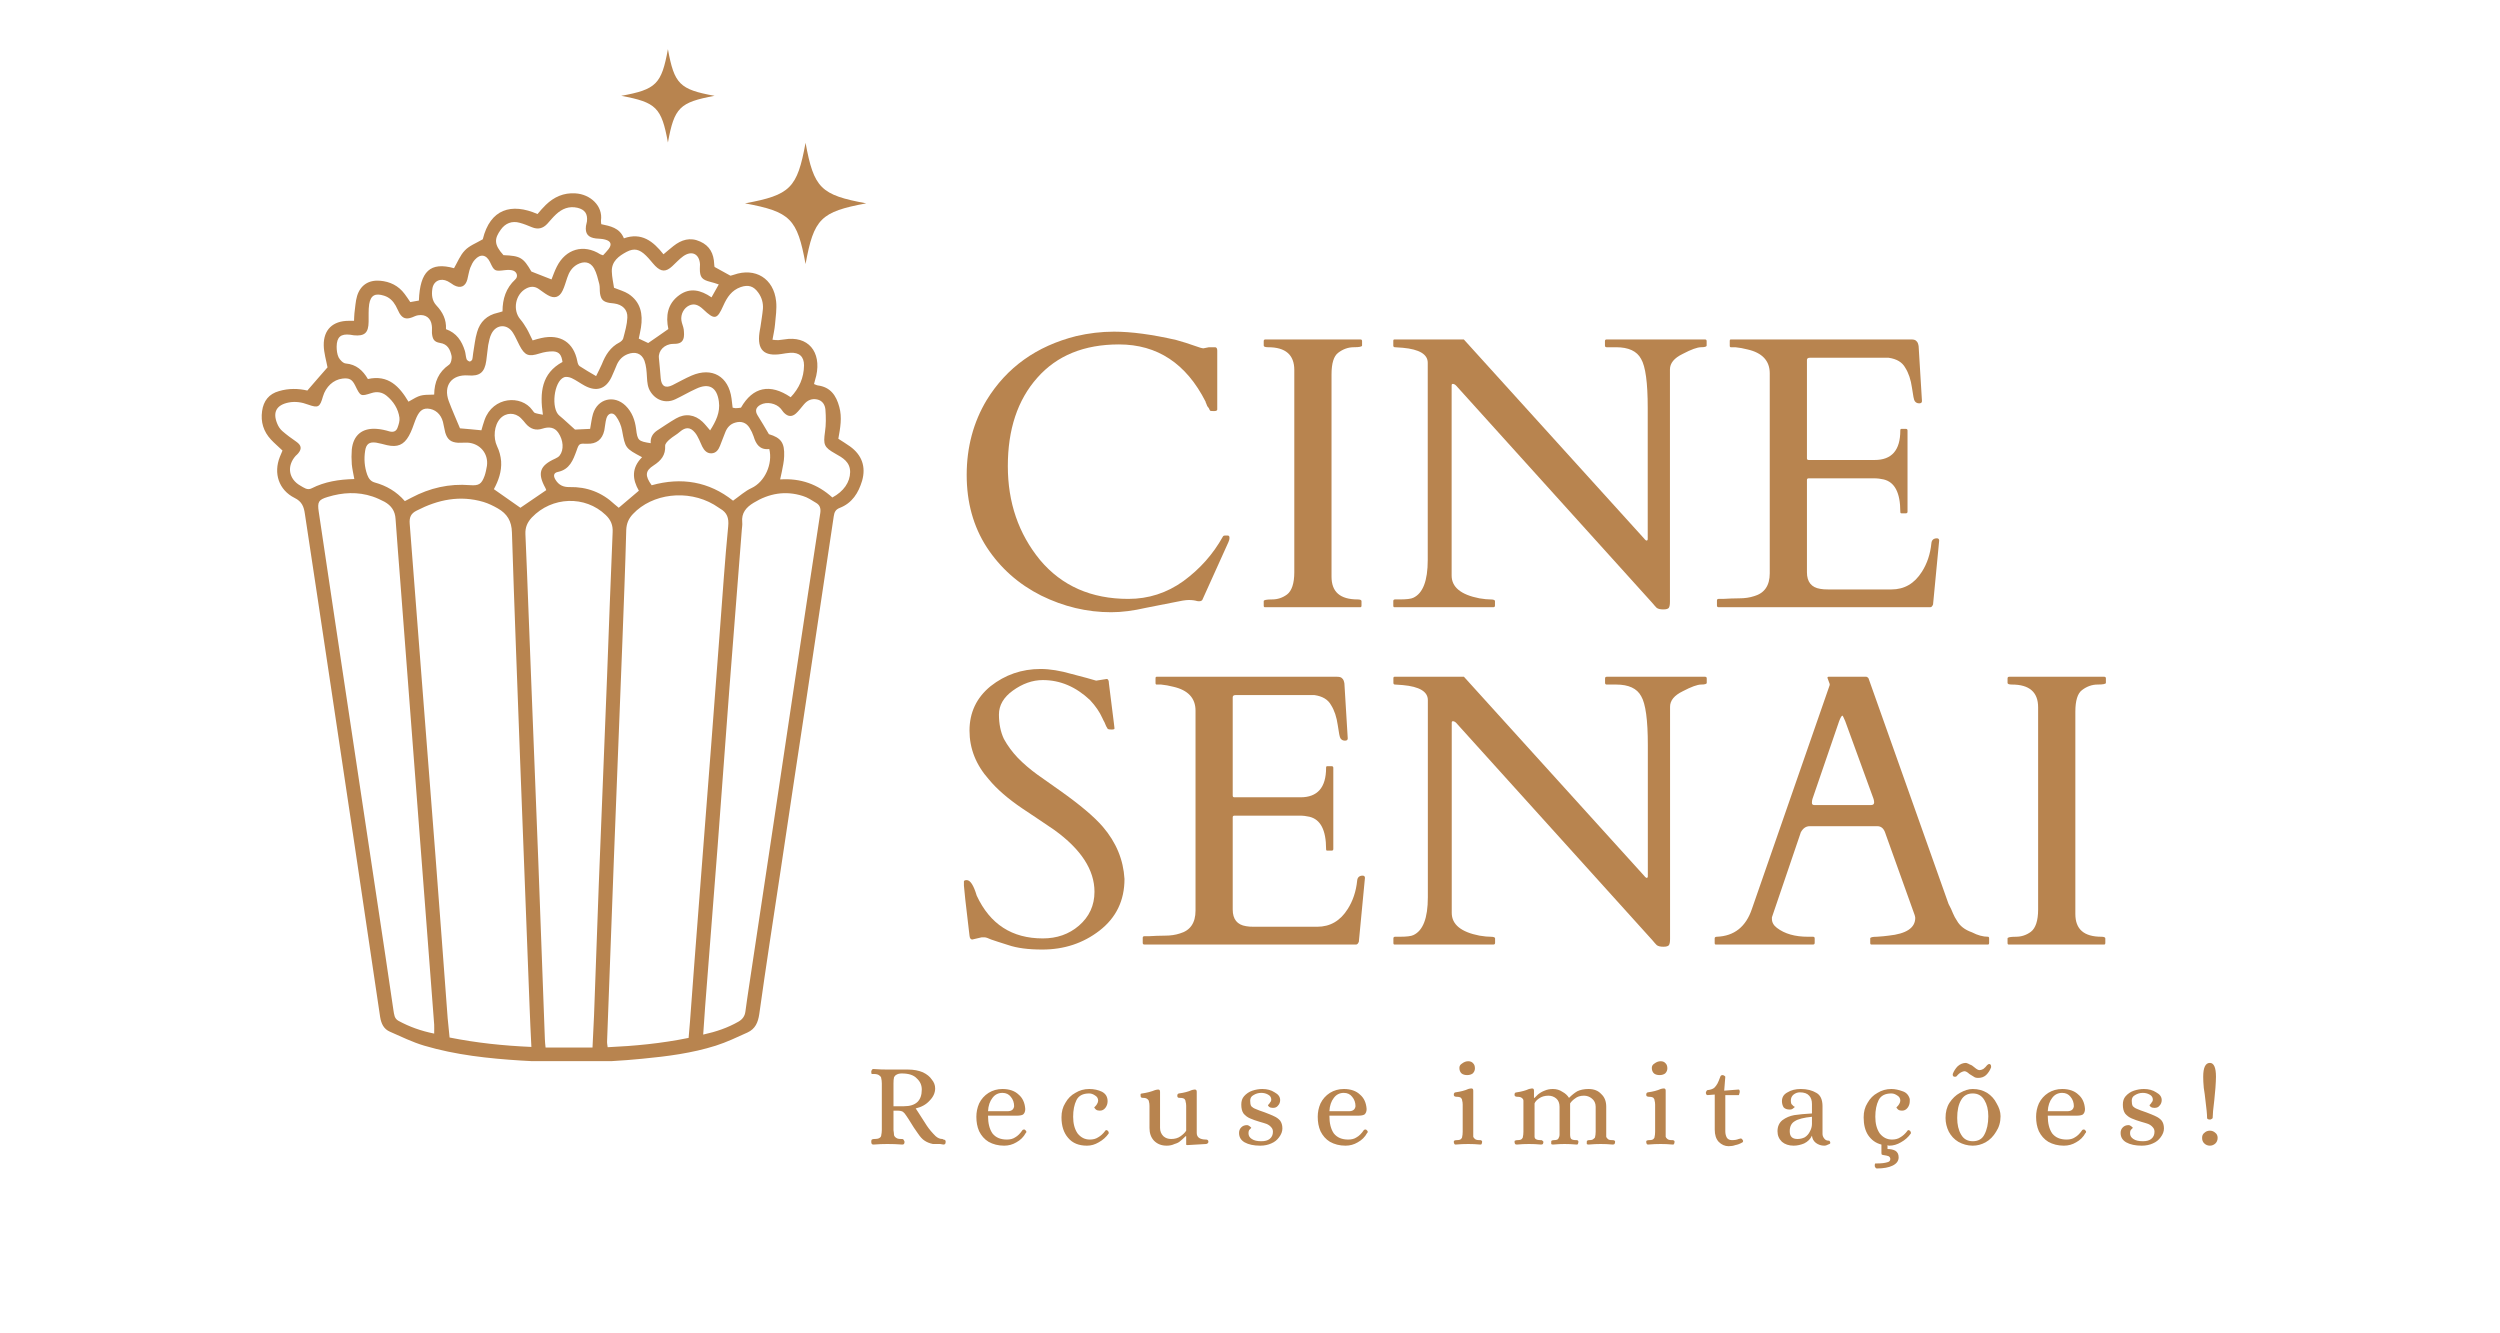 <svg xmlns="http://www.w3.org/2000/svg" xmlns:xlink="http://www.w3.org/1999/xlink" width="150" zoomAndPan="magnify" viewBox="0 0 60 37.5" height="80" preserveAspectRatio="xMidYMid meet" version="1.0"><defs><g/><clipPath id="b2d105f9a1"><path d="M 2.172 5.418 L 19.195 5.418 L 19.195 29.844 L 2.172 29.844 Z M 2.172 5.418 " clip-rule="nonzero"/></clipPath><clipPath id="845c960937"><path d="M 15.797 4.016 L 19.496 4.016 L 19.496 7.715 L 15.797 7.715 Z M 15.797 4.016 " clip-rule="nonzero"/></clipPath><clipPath id="f2834c8460"><path d="M 12.316 1.383 L 15 1.383 L 15 4.344 L 12.316 4.344 Z M 12.316 1.383 " clip-rule="nonzero"/></clipPath></defs><g clip-path="url(#b2d105f9a1)"><path fill="#b8844f" d="M 2.789 12.672 C 2.668 12.555 2.559 12.465 2.465 12.363 C 2.254 12.137 2.172 11.867 2.215 11.562 C 2.254 11.277 2.406 11.078 2.691 11 C 2.965 10.918 3.242 10.926 3.488 10.984 C 3.688 10.754 3.871 10.539 4.055 10.332 C 4.02 10.141 3.953 9.926 3.949 9.715 C 3.941 9.27 4.207 9.023 4.652 9.023 C 4.695 9.023 4.738 9.023 4.801 9.023 C 4.805 8.945 4.805 8.879 4.812 8.812 C 4.836 8.648 4.84 8.48 4.887 8.324 C 4.98 8.02 5.211 7.871 5.527 7.895 C 5.812 7.918 6.051 8.035 6.223 8.266 C 6.277 8.336 6.324 8.41 6.383 8.496 C 6.461 8.484 6.543 8.469 6.625 8.453 C 6.656 7.625 6.949 7.359 7.613 7.543 C 7.711 7.375 7.785 7.18 7.918 7.043 C 8.043 6.91 8.234 6.84 8.422 6.73 C 8.629 5.875 9.23 5.699 9.961 6.02 C 10.031 5.938 10.109 5.844 10.195 5.762 C 10.426 5.539 10.695 5.418 11.023 5.438 C 11.449 5.461 11.805 5.793 11.746 6.203 C 11.742 6.227 11.75 6.254 11.754 6.305 C 12 6.359 12.27 6.402 12.391 6.703 C 12.887 6.527 13.215 6.785 13.504 7.152 C 13.609 7.066 13.691 6.992 13.781 6.922 C 14.008 6.742 14.254 6.664 14.535 6.793 C 14.809 6.914 14.918 7.137 14.93 7.422 C 14.93 7.457 14.938 7.488 14.941 7.508 C 15.09 7.59 15.227 7.668 15.387 7.754 C 15.402 7.75 15.441 7.742 15.484 7.727 C 16.086 7.516 16.605 7.832 16.672 8.473 C 16.695 8.688 16.66 8.91 16.641 9.125 C 16.629 9.262 16.598 9.398 16.57 9.555 C 16.641 9.562 16.691 9.57 16.738 9.566 C 16.789 9.562 16.844 9.555 16.895 9.547 C 17.574 9.43 17.949 9.895 17.801 10.566 C 17.781 10.645 17.758 10.715 17.738 10.801 C 17.781 10.816 17.812 10.836 17.844 10.84 C 18.203 10.887 18.363 11.125 18.449 11.445 C 18.531 11.742 18.477 12.035 18.422 12.34 C 18.535 12.414 18.645 12.48 18.75 12.555 C 19.086 12.797 19.203 13.129 19.09 13.523 C 18.988 13.863 18.812 14.148 18.461 14.285 C 18.348 14.328 18.309 14.402 18.293 14.52 C 18.031 16.27 17.77 18.016 17.508 19.766 C 17.27 21.34 17.031 22.914 16.797 24.492 C 16.594 25.832 16.387 27.172 16.199 28.516 C 16.164 28.758 16.086 28.938 15.867 29.039 C 15.574 29.172 15.281 29.312 14.973 29.41 C 14.305 29.621 13.605 29.711 12.91 29.777 C 11.773 29.891 10.637 29.902 9.5 29.828 C 8.578 29.77 7.664 29.672 6.777 29.41 C 6.445 29.312 6.129 29.156 5.809 29.016 C 5.637 28.941 5.566 28.793 5.535 28.602 C 5.078 25.492 4.609 22.387 4.145 19.277 C 3.906 17.668 3.66 16.059 3.418 14.449 C 3.391 14.254 3.336 14.105 3.129 14.004 C 2.684 13.781 2.531 13.312 2.715 12.848 C 2.738 12.789 2.762 12.734 2.789 12.672 Z M 14.211 29.191 C 14.227 29.023 14.238 28.879 14.25 28.73 C 14.289 28.207 14.328 27.684 14.367 27.16 C 14.453 26.059 14.539 24.961 14.621 23.863 C 14.695 22.902 14.77 21.941 14.844 20.98 C 14.926 19.883 15.012 18.781 15.094 17.684 C 15.168 16.723 15.23 15.762 15.324 14.805 C 15.348 14.566 15.293 14.418 15.098 14.305 C 15.039 14.27 14.984 14.227 14.922 14.191 C 14.18 13.758 13.188 13.879 12.645 14.457 C 12.523 14.586 12.465 14.723 12.457 14.902 C 12.43 15.953 12.387 17 12.348 18.051 C 12.27 20.09 12.188 22.125 12.109 24.164 C 12.043 25.871 11.98 27.578 11.918 29.281 C 11.914 29.332 11.926 29.383 11.934 29.453 C 12.695 29.418 13.441 29.348 14.211 29.191 Z M 9.789 29.445 C 9.77 29.039 9.75 28.676 9.738 28.309 C 9.648 26.008 9.559 23.707 9.473 21.406 C 9.395 19.266 9.309 17.121 9.242 14.977 C 9.234 14.652 9.105 14.449 8.848 14.301 C 8.719 14.227 8.582 14.16 8.441 14.117 C 7.781 13.922 7.164 14.051 6.566 14.359 C 6.398 14.441 6.352 14.551 6.367 14.734 C 6.48 16.164 6.586 17.594 6.699 19.027 C 6.828 20.719 6.965 22.41 7.094 24.105 C 7.211 25.613 7.32 27.125 7.434 28.633 C 7.449 28.812 7.469 28.992 7.488 29.18 C 8.25 29.332 8.992 29.41 9.789 29.445 Z M 11.508 29.461 C 11.523 29.141 11.539 28.852 11.551 28.562 C 11.598 27.34 11.637 26.113 11.684 24.891 C 11.762 22.93 11.84 20.973 11.918 19.012 C 11.969 17.668 12.016 16.32 12.074 14.973 C 12.086 14.77 12.023 14.621 11.879 14.484 C 11.301 13.93 10.367 13.961 9.801 14.555 C 9.676 14.691 9.613 14.828 9.621 15.023 C 9.684 16.441 9.73 17.855 9.789 19.273 C 9.852 20.926 9.922 22.578 9.984 24.234 C 10.047 25.895 10.105 27.559 10.168 29.219 C 10.168 29.297 10.18 29.371 10.188 29.461 C 10.633 29.461 11.059 29.461 11.508 29.461 Z M 14.621 29.098 C 14.992 29.016 15.312 28.906 15.613 28.734 C 15.727 28.668 15.793 28.578 15.809 28.445 C 15.836 28.23 15.871 28.012 15.902 27.797 C 16.141 26.215 16.379 24.629 16.617 23.047 C 16.816 21.715 17.016 20.383 17.215 19.047 C 17.445 17.508 17.68 15.969 17.914 14.43 C 17.934 14.297 17.902 14.203 17.793 14.141 C 17.676 14.07 17.555 13.988 17.422 13.949 C 16.934 13.793 16.473 13.875 16.039 14.141 C 15.832 14.266 15.691 14.426 15.719 14.691 C 15.727 14.762 15.711 14.832 15.707 14.902 C 15.59 16.402 15.473 17.902 15.355 19.402 C 15.246 20.871 15.137 22.336 15.027 23.805 C 14.91 25.305 14.793 26.805 14.676 28.305 C 14.656 28.559 14.641 28.809 14.621 29.098 Z M 7.055 29.07 C 7.055 28.969 7.059 28.891 7.055 28.816 C 6.973 27.727 6.891 26.633 6.805 25.543 C 6.73 24.559 6.652 23.57 6.578 22.582 C 6.496 21.512 6.414 20.438 6.332 19.363 C 6.254 18.359 6.18 17.355 6.102 16.352 C 6.059 15.766 6.008 15.184 5.969 14.598 C 5.957 14.371 5.848 14.219 5.66 14.113 C 5.555 14.059 5.441 14.004 5.324 13.965 C 4.902 13.824 4.48 13.848 4.059 13.977 C 3.801 14.055 3.766 14.117 3.809 14.398 C 3.961 15.41 4.109 16.422 4.262 17.434 C 4.5 19.012 4.734 20.586 4.973 22.16 C 5.207 23.734 5.445 25.312 5.684 26.887 C 5.758 27.395 5.832 27.906 5.91 28.418 C 5.93 28.527 5.93 28.645 6.051 28.711 C 6.359 28.879 6.688 28.996 7.055 29.07 Z M 17.082 11.172 C 17.32 10.922 17.453 10.625 17.457 10.277 C 17.457 10.027 17.324 9.91 17.074 9.922 C 16.988 9.926 16.902 9.945 16.816 9.957 C 16.332 10.031 16.137 9.84 16.203 9.359 C 16.207 9.309 16.223 9.258 16.23 9.203 C 16.254 9.031 16.285 8.859 16.301 8.684 C 16.312 8.523 16.27 8.371 16.176 8.238 C 16.043 8.047 15.895 8 15.676 8.074 C 15.422 8.164 15.293 8.359 15.188 8.594 C 15.012 8.992 14.941 9.004 14.621 8.699 C 14.477 8.562 14.355 8.531 14.223 8.594 C 14.078 8.664 13.984 8.836 14.008 9.012 C 14.02 9.098 14.062 9.18 14.074 9.266 C 14.082 9.355 14.094 9.461 14.059 9.543 C 14.012 9.66 13.898 9.672 13.773 9.672 C 13.531 9.676 13.355 9.863 13.375 10.066 C 13.395 10.258 13.41 10.445 13.426 10.637 C 13.445 10.863 13.559 10.93 13.758 10.832 C 13.938 10.742 14.113 10.641 14.297 10.562 C 14.871 10.316 15.336 10.586 15.418 11.207 C 15.43 11.293 15.441 11.379 15.449 11.465 C 15.484 11.473 15.512 11.48 15.535 11.48 C 15.586 11.48 15.637 11.473 15.684 11.465 C 16.016 10.883 16.5 10.777 17.082 11.172 Z M 4.809 13.473 C 4.781 13.316 4.75 13.188 4.738 13.059 C 4.727 12.918 4.727 12.777 4.738 12.641 C 4.781 12.238 5.031 12.031 5.438 12.062 C 5.559 12.07 5.68 12.098 5.797 12.133 C 5.91 12.164 5.992 12.129 6.027 12.023 C 6.059 11.934 6.09 11.836 6.078 11.746 C 6.043 11.496 5.91 11.289 5.715 11.129 C 5.594 11.031 5.449 11.004 5.293 11.055 C 4.984 11.152 4.984 11.152 4.832 10.84 C 4.746 10.668 4.668 10.625 4.473 10.648 C 4.219 10.68 4.008 10.875 3.926 11.152 C 3.84 11.457 3.793 11.48 3.508 11.379 C 3.332 11.312 3.152 11.285 2.965 11.32 C 2.625 11.387 2.508 11.586 2.637 11.906 C 2.668 11.988 2.719 12.066 2.781 12.121 C 2.906 12.23 3.039 12.328 3.176 12.422 C 3.316 12.52 3.34 12.617 3.234 12.746 C 3.215 12.773 3.184 12.797 3.16 12.82 C 2.902 13.109 2.961 13.473 3.293 13.66 C 3.391 13.715 3.488 13.797 3.609 13.734 C 3.977 13.547 4.371 13.484 4.809 13.473 Z M 7.055 11.098 C 7.059 10.742 7.18 10.461 7.473 10.258 C 7.531 10.219 7.559 10.082 7.543 10.004 C 7.504 9.832 7.434 9.676 7.219 9.645 C 7.051 9.617 7.008 9.539 6.992 9.367 C 6.988 9.297 7 9.227 6.988 9.156 C 6.965 8.945 6.812 8.832 6.602 8.867 C 6.543 8.875 6.488 8.906 6.434 8.926 C 6.266 8.988 6.168 8.957 6.078 8.809 C 6.039 8.742 6.012 8.664 5.973 8.598 C 5.898 8.465 5.797 8.363 5.645 8.316 C 5.398 8.238 5.27 8.301 5.227 8.555 C 5.203 8.715 5.215 8.883 5.211 9.051 C 5.207 9.359 5.102 9.461 4.793 9.43 C 4.758 9.426 4.727 9.418 4.691 9.414 C 4.43 9.383 4.316 9.477 4.312 9.746 C 4.312 9.848 4.324 9.961 4.367 10.051 C 4.406 10.125 4.496 10.219 4.57 10.223 C 4.863 10.25 5.047 10.414 5.191 10.66 C 5.766 10.531 6.078 10.871 6.332 11.297 C 6.664 11.105 6.664 11.105 7.055 11.098 Z M 11.609 10.578 C 11.672 10.445 11.727 10.348 11.77 10.246 C 11.871 9.988 12.008 9.762 12.27 9.629 C 12.312 9.605 12.359 9.562 12.371 9.52 C 12.422 9.324 12.48 9.129 12.488 8.934 C 12.5 8.707 12.348 8.566 12.117 8.535 C 12.074 8.527 12.031 8.527 11.988 8.52 C 11.809 8.488 11.746 8.426 11.719 8.25 C 11.707 8.164 11.719 8.07 11.699 7.988 C 11.66 7.84 11.625 7.68 11.551 7.547 C 11.441 7.359 11.266 7.336 11.074 7.441 C 10.926 7.527 10.848 7.656 10.797 7.812 C 10.754 7.934 10.723 8.062 10.664 8.18 C 10.574 8.367 10.43 8.406 10.25 8.301 C 10.16 8.25 10.078 8.184 9.992 8.125 C 9.879 8.047 9.762 8.051 9.645 8.113 C 9.336 8.273 9.254 8.723 9.48 8.984 C 9.551 9.066 9.605 9.156 9.66 9.246 C 9.719 9.348 9.766 9.461 9.824 9.574 C 9.918 9.547 9.992 9.523 10.066 9.508 C 10.605 9.387 10.98 9.629 11.082 10.164 C 11.09 10.211 11.109 10.273 11.145 10.297 C 11.285 10.391 11.438 10.477 11.609 10.578 Z M 6.23 14.094 C 6.312 14.051 6.363 14.023 6.418 13.996 C 6.934 13.723 7.477 13.598 8.062 13.645 C 8.312 13.664 8.387 13.617 8.473 13.383 C 8.504 13.293 8.523 13.195 8.539 13.102 C 8.586 12.758 8.344 12.469 7.992 12.449 C 7.902 12.445 7.816 12.457 7.73 12.453 C 7.527 12.441 7.426 12.363 7.367 12.168 C 7.34 12.07 7.328 11.965 7.301 11.863 C 7.242 11.641 7.078 11.504 6.875 11.492 C 6.711 11.484 6.617 11.578 6.523 11.824 C 6.469 11.969 6.422 12.121 6.344 12.258 C 6.199 12.516 6.02 12.586 5.727 12.52 C 5.625 12.496 5.523 12.465 5.422 12.449 C 5.23 12.422 5.141 12.488 5.113 12.68 C 5.078 12.906 5.094 13.133 5.172 13.352 C 5.211 13.457 5.27 13.539 5.383 13.57 C 5.711 13.66 5.996 13.824 6.23 14.094 Z M 11.441 12.062 C 11.469 11.91 11.484 11.77 11.523 11.637 C 11.656 11.211 12.117 11.098 12.438 11.41 C 12.621 11.59 12.703 11.816 12.734 12.066 C 12.773 12.391 12.797 12.41 13.145 12.465 C 13.133 12.309 13.199 12.195 13.324 12.109 C 13.5 11.996 13.672 11.875 13.855 11.77 C 14.113 11.621 14.383 11.656 14.602 11.863 C 14.676 11.934 14.738 12.016 14.816 12.105 C 14.977 11.852 15.105 11.598 15.062 11.293 C 15.008 10.891 14.785 10.762 14.422 10.934 C 14.223 11.023 14.035 11.137 13.836 11.23 C 13.578 11.352 13.305 11.266 13.148 11.031 C 13.059 10.902 13.047 10.758 13.039 10.605 C 13.031 10.453 13.02 10.289 12.969 10.145 C 12.887 9.934 12.707 9.879 12.496 9.961 C 12.355 10.016 12.262 10.113 12.199 10.242 C 12.145 10.363 12.102 10.484 12.043 10.605 C 11.883 10.941 11.621 11.027 11.289 10.848 C 11.164 10.781 11.051 10.695 10.926 10.637 C 10.859 10.605 10.766 10.586 10.703 10.613 C 10.418 10.734 10.336 11.5 10.578 11.691 C 10.723 11.809 10.855 11.941 11.016 12.082 C 11.125 12.078 11.27 12.07 11.441 12.062 Z M 10.664 10.18 C 10.637 9.984 10.574 9.895 10.406 9.883 C 10.277 9.879 10.145 9.902 10.02 9.941 C 9.711 10.039 9.605 10.004 9.453 9.711 C 9.391 9.598 9.344 9.473 9.273 9.363 C 9.117 9.105 8.805 9.113 8.668 9.383 C 8.617 9.48 8.598 9.594 8.574 9.707 C 8.551 9.852 8.543 10 8.52 10.148 C 8.473 10.477 8.336 10.586 8.008 10.559 C 7.547 10.527 7.305 10.844 7.465 11.281 C 7.562 11.539 7.676 11.793 7.781 12.047 C 7.977 12.062 8.172 12.082 8.383 12.102 C 8.41 12.008 8.438 11.906 8.473 11.809 C 8.707 11.152 9.504 11.098 9.816 11.535 C 9.84 11.562 9.859 11.602 9.887 11.613 C 9.953 11.637 10.02 11.645 10.113 11.664 C 10.02 11.039 10.074 10.5 10.664 10.18 Z M 16.48 12.629 C 16.211 12.66 16.105 12.492 16.039 12.273 C 16.012 12.191 15.973 12.109 15.926 12.035 C 15.832 11.883 15.688 11.836 15.52 11.887 C 15.383 11.926 15.297 12.023 15.246 12.148 C 15.191 12.277 15.148 12.41 15.094 12.539 C 15.051 12.648 14.984 12.746 14.852 12.75 C 14.723 12.754 14.648 12.664 14.594 12.559 C 14.562 12.496 14.539 12.43 14.508 12.367 C 14.473 12.297 14.438 12.223 14.387 12.164 C 14.258 12.008 14.125 12.008 13.969 12.141 C 13.879 12.223 13.766 12.277 13.676 12.359 C 13.621 12.406 13.551 12.477 13.551 12.535 C 13.566 12.801 13.438 12.953 13.227 13.09 C 12.988 13.242 12.98 13.383 13.172 13.648 C 14.008 13.414 14.785 13.543 15.461 14.082 C 15.648 13.949 15.801 13.809 15.98 13.727 C 16.359 13.551 16.582 13.043 16.48 12.629 Z M 18.254 13.992 C 18.574 13.82 18.75 13.562 18.754 13.277 C 18.754 12.992 18.547 12.875 18.336 12.758 C 18.016 12.578 17.996 12.504 18.047 12.145 C 18.078 11.941 18.074 11.727 18.059 11.52 C 18.047 11.387 17.977 11.266 17.824 11.234 C 17.672 11.203 17.551 11.258 17.453 11.375 C 17.379 11.461 17.312 11.555 17.23 11.629 C 17.117 11.73 17.008 11.719 16.902 11.617 C 16.863 11.582 16.84 11.535 16.805 11.496 C 16.672 11.34 16.41 11.289 16.234 11.383 C 16.098 11.457 16.074 11.559 16.152 11.684 C 16.258 11.852 16.359 12.023 16.469 12.211 C 16.809 12.312 16.914 12.453 16.898 12.832 C 16.895 12.977 16.859 13.125 16.832 13.27 C 16.82 13.336 16.805 13.398 16.785 13.484 C 17.359 13.445 17.84 13.617 18.254 13.992 Z M 14.855 8.363 C 14.926 8.234 14.984 8.129 15.059 8 C 14.961 7.969 14.891 7.941 14.816 7.926 C 14.586 7.867 14.527 7.797 14.527 7.562 C 14.527 7.52 14.531 7.473 14.531 7.43 C 14.512 7.141 14.301 7.035 14.059 7.207 C 13.945 7.289 13.852 7.395 13.75 7.488 C 13.574 7.652 13.441 7.648 13.273 7.48 C 13.184 7.387 13.105 7.277 13.012 7.188 C 12.828 7.008 12.68 6.973 12.469 7.082 C 12.25 7.199 12.043 7.348 12.051 7.633 C 12.055 7.797 12.094 7.957 12.113 8.094 C 12.266 8.156 12.402 8.191 12.52 8.266 C 12.863 8.492 12.93 8.832 12.871 9.211 C 12.855 9.312 12.832 9.414 12.809 9.523 C 12.914 9.574 13.008 9.617 13.074 9.648 C 13.27 9.512 13.449 9.391 13.641 9.254 C 13.566 8.895 13.609 8.543 13.953 8.297 C 14.25 8.086 14.547 8.152 14.855 8.363 Z M 9.48 14.281 C 9.719 14.117 9.961 13.953 10.207 13.785 C 10.199 13.762 10.191 13.738 10.18 13.719 C 9.953 13.305 10.023 13.094 10.461 12.898 C 10.508 12.875 10.559 12.848 10.586 12.809 C 10.707 12.652 10.691 12.383 10.547 12.172 C 10.438 12.008 10.273 12 10.102 12.055 C 9.914 12.117 9.762 12.066 9.633 11.918 C 9.59 11.863 9.543 11.809 9.496 11.762 C 9.328 11.594 9.074 11.598 8.914 11.77 C 8.738 11.961 8.711 12.312 8.824 12.551 C 8.887 12.68 8.926 12.828 8.938 12.973 C 8.957 13.258 8.863 13.52 8.734 13.758 C 8.996 13.941 9.242 14.113 9.48 14.281 Z M 8.977 8.758 C 8.977 8.406 9.074 8.102 9.336 7.859 C 9.422 7.781 9.387 7.648 9.273 7.609 C 9.203 7.586 9.121 7.59 9.043 7.598 C 8.758 7.633 8.746 7.629 8.625 7.371 C 8.523 7.16 8.355 7.129 8.199 7.305 C 8.141 7.367 8.102 7.453 8.07 7.531 C 8.031 7.637 8.016 7.75 7.988 7.859 C 7.934 8.062 7.793 8.121 7.609 8.02 C 7.551 7.984 7.496 7.941 7.434 7.91 C 7.234 7.809 7.035 7.902 7.004 8.121 C 6.977 8.293 6.996 8.461 7.117 8.59 C 7.293 8.777 7.402 8.988 7.387 9.258 C 7.684 9.363 7.832 9.59 7.918 9.867 C 7.941 9.941 7.941 10.023 7.965 10.098 C 7.973 10.129 8.02 10.16 8.051 10.168 C 8.07 10.172 8.117 10.137 8.125 10.113 C 8.141 10.055 8.141 9.992 8.152 9.93 C 8.188 9.734 8.203 9.531 8.262 9.34 C 8.344 9.051 8.539 8.863 8.844 8.797 C 8.883 8.789 8.926 8.773 8.977 8.758 Z M 11.805 7.18 C 11.859 7.121 11.914 7.066 11.961 7.004 C 12.059 6.875 12.027 6.781 11.863 6.738 C 11.781 6.715 11.691 6.715 11.605 6.707 C 11.383 6.68 11.297 6.574 11.324 6.355 C 11.332 6.312 11.344 6.27 11.352 6.227 C 11.375 6.012 11.293 5.895 11.086 5.844 C 10.848 5.789 10.652 5.871 10.484 6.027 C 10.395 6.109 10.316 6.207 10.234 6.297 C 10.113 6.426 9.973 6.461 9.805 6.391 C 9.691 6.344 9.578 6.297 9.461 6.266 C 9.242 6.203 9.055 6.281 8.93 6.457 C 8.746 6.711 8.73 6.875 9.004 7.176 C 9.48 7.195 9.562 7.246 9.789 7.637 C 9.992 7.715 10.168 7.785 10.355 7.859 C 10.402 7.738 10.445 7.617 10.504 7.5 C 10.754 7 11.258 6.855 11.727 7.152 C 11.75 7.164 11.773 7.168 11.805 7.18 Z M 12.902 12.859 C 12.43 12.609 12.43 12.602 12.34 12.109 C 12.316 11.969 12.254 11.824 12.168 11.707 C 12.078 11.578 11.941 11.617 11.898 11.77 C 11.867 11.879 11.863 11.992 11.84 12.105 C 11.781 12.367 11.617 12.492 11.352 12.48 C 11.137 12.473 11.129 12.469 11.059 12.676 C 10.961 12.941 10.867 13.203 10.535 13.273 C 10.414 13.297 10.398 13.383 10.469 13.496 C 10.559 13.641 10.684 13.703 10.863 13.699 C 11.348 13.688 11.773 13.848 12.129 14.184 C 12.164 14.215 12.207 14.246 12.246 14.281 C 12.434 14.121 12.613 13.969 12.812 13.801 C 12.629 13.484 12.598 13.164 12.902 12.859 Z M 12.902 12.859 " fill-opacity="1" fill-rule="evenodd"/></g><g fill="#b8844f" fill-opacity="1"><g transform="translate(21.47, 17.078)"><g><path d="M 7.188 -0.203 C 7.164 -0.172 7.117 -0.16 7.047 -0.172 C 6.984 -0.191 6.906 -0.203 6.812 -0.203 C 6.719 -0.203 6.582 -0.18 6.406 -0.141 C 6.238 -0.109 5.973 -0.055 5.609 0.016 C 5.254 0.098 4.926 0.141 4.625 0.141 C 3.945 0.141 3.289 -0.016 2.656 -0.328 C 2.02 -0.648 1.508 -1.102 1.125 -1.688 C 0.75 -2.27 0.562 -2.945 0.562 -3.719 C 0.562 -4.5 0.75 -5.203 1.125 -5.828 C 1.688 -6.742 2.523 -7.344 3.641 -7.625 C 3.992 -7.707 4.348 -7.75 4.703 -7.75 C 5.191 -7.75 5.773 -7.672 6.453 -7.516 C 6.648 -7.461 6.816 -7.41 6.953 -7.359 C 7.098 -7.305 7.188 -7.281 7.219 -7.281 L 7.375 -7.312 L 7.547 -7.312 C 7.586 -7.312 7.609 -7.281 7.609 -7.219 L 7.609 -5.562 C 7.609 -5.531 7.578 -5.516 7.516 -5.516 C 7.453 -5.516 7.414 -5.52 7.406 -5.531 C 7.395 -5.551 7.383 -5.57 7.375 -5.594 C 7.363 -5.613 7.348 -5.633 7.328 -5.656 C 7.316 -5.688 7.305 -5.711 7.297 -5.734 C 7.285 -5.754 7.281 -5.77 7.281 -5.781 C 6.738 -6.852 5.926 -7.391 4.844 -7.391 C 3.863 -7.391 3.098 -7.078 2.547 -6.453 C 1.992 -5.828 1.719 -5 1.719 -3.969 C 1.719 -2.945 2.02 -2.066 2.625 -1.328 C 3.238 -0.598 4.066 -0.234 5.109 -0.234 C 5.672 -0.234 6.188 -0.398 6.656 -0.734 C 7.125 -1.078 7.492 -1.492 7.766 -1.984 C 7.773 -2.004 7.797 -2.016 7.828 -2.016 L 7.906 -2.016 C 7.938 -2.016 7.953 -1.992 7.953 -1.953 C 7.953 -1.91 7.941 -1.867 7.922 -1.828 Z M 7.188 -0.203 "/></g></g></g><g fill="#b8844f" fill-opacity="1"><g transform="translate(29.902, 17.078)"><g><path d="M 1.344 -6.672 C 1.344 -7.098 1.098 -7.312 0.609 -7.312 C 0.523 -7.312 0.484 -7.328 0.484 -7.359 L 0.484 -7.484 C 0.484 -7.516 0.5 -7.531 0.531 -7.531 L 3.203 -7.531 C 3.234 -7.531 3.25 -7.516 3.25 -7.484 L 3.25 -7.359 C 3.25 -7.328 3.172 -7.312 3.016 -7.312 C 2.859 -7.312 2.711 -7.258 2.578 -7.156 C 2.453 -7.062 2.391 -6.859 2.391 -6.547 L 2.391 -0.859 C 2.391 -0.43 2.633 -0.219 3.125 -0.219 C 3.195 -0.219 3.234 -0.203 3.234 -0.172 L 3.234 -0.047 C 3.234 -0.016 3.223 0 3.203 0 L 0.516 0 C 0.492 0 0.484 -0.016 0.484 -0.047 L 0.484 -0.172 C 0.484 -0.203 0.562 -0.219 0.719 -0.219 C 0.875 -0.219 1.016 -0.266 1.141 -0.359 C 1.273 -0.461 1.344 -0.672 1.344 -0.984 Z M 1.344 -6.672 "/></g></g></g><g fill="#b8844f" fill-opacity="1"><g transform="translate(33.702, 17.078)"><g><path d="M 0.359 0 C 0.336 0 0.328 -0.016 0.328 -0.047 L 0.328 -0.172 C 0.328 -0.203 0.344 -0.219 0.375 -0.219 L 0.5 -0.219 C 0.695 -0.219 0.828 -0.234 0.891 -0.266 C 1.16 -0.391 1.297 -0.742 1.297 -1.328 L 1.297 -6.875 C 1.297 -7.113 1.062 -7.254 0.594 -7.297 C 0.488 -7.305 0.414 -7.312 0.375 -7.312 C 0.344 -7.312 0.328 -7.328 0.328 -7.359 L 0.328 -7.484 C 0.328 -7.516 0.336 -7.531 0.359 -7.531 L 2.312 -7.531 L 7.391 -1.922 C 7.398 -1.91 7.41 -1.898 7.422 -1.891 C 7.43 -1.879 7.441 -1.875 7.453 -1.875 C 7.473 -1.875 7.484 -1.891 7.484 -1.922 L 7.484 -5.609 C 7.484 -6.316 7.422 -6.773 7.297 -6.984 C 7.18 -7.203 6.945 -7.312 6.594 -7.312 L 6.328 -7.312 C 6.297 -7.312 6.281 -7.328 6.281 -7.359 L 6.281 -7.484 C 6.281 -7.516 6.297 -7.531 6.328 -7.531 L 9.094 -7.531 C 9.125 -7.531 9.141 -7.516 9.141 -7.484 L 9.141 -7.359 C 9.141 -7.328 9.086 -7.312 8.984 -7.312 C 8.879 -7.312 8.707 -7.25 8.469 -7.125 C 8.227 -7.008 8.109 -6.863 8.109 -6.688 L 8.109 -0.156 C 8.109 -0.07 8.098 -0.016 8.078 0.016 C 8.055 0.047 8.004 0.062 7.922 0.062 C 7.836 0.062 7.773 0.047 7.734 0.016 C 7.703 -0.016 7.66 -0.062 7.609 -0.125 L 2.094 -6.234 C 2.062 -6.266 2.031 -6.281 2 -6.281 C 1.977 -6.281 1.969 -6.266 1.969 -6.234 L 1.969 -0.891 C 1.969 -0.566 2.227 -0.352 2.75 -0.25 C 2.883 -0.227 2.988 -0.219 3.062 -0.219 C 3.145 -0.219 3.188 -0.203 3.188 -0.172 L 3.188 -0.047 C 3.188 -0.016 3.172 0 3.141 0 Z M 0.359 0 "/></g></g></g><g fill="#b8844f" fill-opacity="1"><g transform="translate(43.102, 17.078)"><g><path d="M 0.031 -0.047 L 0.031 -0.188 C 0.031 -0.219 0.047 -0.234 0.078 -0.234 L 0.203 -0.234 C 0.348 -0.242 0.5 -0.25 0.656 -0.25 C 0.812 -0.25 0.953 -0.27 1.078 -0.312 C 1.367 -0.395 1.516 -0.609 1.516 -0.953 L 1.516 -6.578 C 1.516 -6.93 1.305 -7.156 0.891 -7.25 C 0.773 -7.281 0.66 -7.301 0.547 -7.312 L 0.422 -7.312 C 0.398 -7.312 0.391 -7.328 0.391 -7.359 L 0.391 -7.484 C 0.391 -7.516 0.398 -7.531 0.422 -7.531 L 5.5 -7.531 C 5.57 -7.531 5.617 -7.516 5.641 -7.484 C 5.672 -7.461 5.691 -7.414 5.703 -7.344 L 5.797 -5.797 C 5.797 -5.754 5.77 -5.734 5.719 -5.734 C 5.664 -5.734 5.625 -5.754 5.594 -5.797 C 5.57 -5.828 5.547 -5.953 5.516 -6.172 C 5.484 -6.398 5.422 -6.586 5.328 -6.734 C 5.242 -6.891 5.086 -6.984 4.859 -7.016 L 2.641 -7.016 C 2.586 -7.016 2.562 -6.992 2.562 -6.953 L 2.562 -4.188 C 2.562 -4.156 2.578 -4.141 2.609 -4.141 L 4.469 -4.141 C 4.945 -4.141 5.188 -4.414 5.188 -4.969 C 5.188 -5 5.195 -5.016 5.219 -5.016 L 5.344 -5.016 C 5.375 -5.016 5.391 -5 5.391 -4.969 L 5.391 -2.688 C 5.391 -2.656 5.375 -2.641 5.344 -2.641 L 5.219 -2.641 C 5.195 -2.641 5.188 -2.656 5.188 -2.688 C 5.188 -3.219 5.031 -3.52 4.719 -3.594 C 4.633 -3.613 4.547 -3.625 4.453 -3.625 L 2.609 -3.625 C 2.578 -3.625 2.562 -3.609 2.562 -3.578 L 2.562 -0.984 C 2.562 -0.711 2.688 -0.555 2.938 -0.516 C 3 -0.504 3.07 -0.5 3.156 -0.5 L 4.938 -0.5 C 5.301 -0.5 5.586 -0.664 5.797 -1 C 5.941 -1.227 6.031 -1.492 6.062 -1.797 C 6.07 -1.891 6.125 -1.938 6.219 -1.938 C 6.258 -1.938 6.281 -1.914 6.281 -1.875 L 6.109 -0.078 C 6.086 -0.023 6.062 0 6.031 0 L 0.078 0 C 0.047 0 0.031 -0.016 0.031 -0.047 Z M 0.031 -0.047 "/></g></g></g><g fill="#b8844f" fill-opacity="1"><g transform="translate(21.47, 26.565)"><g><path d="M 4.5 -7.469 C 4.539 -7.469 4.562 -7.426 4.562 -7.344 L 4.703 -6.219 C 4.711 -6.145 4.719 -6.098 4.719 -6.078 C 4.719 -6.055 4.691 -6.047 4.641 -6.047 C 4.586 -6.047 4.551 -6.051 4.531 -6.062 C 4.52 -6.082 4.504 -6.109 4.484 -6.141 C 4.473 -6.172 4.457 -6.207 4.438 -6.25 C 4.414 -6.289 4.395 -6.332 4.375 -6.375 C 4.301 -6.539 4.188 -6.707 4.031 -6.875 C 3.633 -7.25 3.191 -7.438 2.703 -7.438 C 2.41 -7.438 2.129 -7.336 1.859 -7.141 C 1.598 -6.953 1.469 -6.727 1.469 -6.469 C 1.469 -6.207 1.516 -5.977 1.609 -5.781 C 1.711 -5.594 1.844 -5.414 2 -5.25 C 2.164 -5.082 2.348 -4.926 2.547 -4.781 C 2.754 -4.633 2.969 -4.484 3.188 -4.328 C 3.75 -3.93 4.148 -3.594 4.391 -3.312 C 4.766 -2.875 4.969 -2.383 5 -1.844 C 5 -1.238 4.766 -0.754 4.297 -0.391 C 3.836 -0.035 3.301 0.141 2.688 0.141 C 2.289 0.141 1.973 0.098 1.734 0.016 C 1.504 -0.055 1.344 -0.109 1.25 -0.141 C 1.164 -0.18 1.102 -0.203 1.062 -0.203 C 1.02 -0.203 0.992 -0.203 0.984 -0.203 L 0.719 -0.141 C 0.676 -0.141 0.648 -0.176 0.641 -0.25 C 0.535 -1.133 0.484 -1.602 0.484 -1.656 C 0.484 -1.719 0.484 -1.758 0.484 -1.781 C 0.492 -1.801 0.52 -1.812 0.562 -1.812 C 0.664 -1.812 0.758 -1.664 0.844 -1.375 C 1.219 -0.57 1.836 -0.172 2.703 -0.172 C 3.098 -0.172 3.438 -0.289 3.719 -0.531 C 4.008 -0.781 4.156 -1.098 4.156 -1.484 C 4.156 -2.098 3.781 -2.676 3.031 -3.219 C 2.82 -3.363 2.52 -3.566 2.125 -3.828 C 1.727 -4.098 1.414 -4.367 1.188 -4.641 C 0.82 -5.055 0.641 -5.516 0.641 -6.016 C 0.641 -6.523 0.836 -6.941 1.234 -7.266 C 1.641 -7.586 2.109 -7.75 2.641 -7.75 C 2.898 -7.75 3.191 -7.703 3.516 -7.609 C 3.848 -7.523 4.078 -7.461 4.203 -7.422 Z M 4.5 -7.469 "/></g></g></g><g fill="#b8844f" fill-opacity="1"><g transform="translate(26.952, 26.565)"><g><path d="M 0.031 -0.047 L 0.031 -0.188 C 0.031 -0.219 0.047 -0.234 0.078 -0.234 L 0.203 -0.234 C 0.348 -0.242 0.5 -0.25 0.656 -0.25 C 0.812 -0.25 0.953 -0.27 1.078 -0.312 C 1.367 -0.395 1.516 -0.609 1.516 -0.953 L 1.516 -6.578 C 1.516 -6.93 1.305 -7.156 0.891 -7.25 C 0.773 -7.281 0.66 -7.301 0.547 -7.312 L 0.422 -7.312 C 0.398 -7.312 0.391 -7.328 0.391 -7.359 L 0.391 -7.484 C 0.391 -7.516 0.398 -7.531 0.422 -7.531 L 5.5 -7.531 C 5.57 -7.531 5.617 -7.516 5.641 -7.484 C 5.672 -7.461 5.691 -7.414 5.703 -7.344 L 5.797 -5.797 C 5.797 -5.754 5.77 -5.734 5.719 -5.734 C 5.664 -5.734 5.625 -5.754 5.594 -5.797 C 5.57 -5.828 5.547 -5.953 5.516 -6.172 C 5.484 -6.398 5.422 -6.586 5.328 -6.734 C 5.242 -6.891 5.086 -6.984 4.859 -7.016 L 2.641 -7.016 C 2.586 -7.016 2.562 -6.992 2.562 -6.953 L 2.562 -4.188 C 2.562 -4.156 2.578 -4.141 2.609 -4.141 L 4.469 -4.141 C 4.945 -4.141 5.188 -4.414 5.188 -4.969 C 5.188 -5 5.195 -5.016 5.219 -5.016 L 5.344 -5.016 C 5.375 -5.016 5.391 -5 5.391 -4.969 L 5.391 -2.688 C 5.391 -2.656 5.375 -2.641 5.344 -2.641 L 5.219 -2.641 C 5.195 -2.641 5.188 -2.656 5.188 -2.688 C 5.188 -3.219 5.031 -3.52 4.719 -3.594 C 4.633 -3.613 4.547 -3.625 4.453 -3.625 L 2.609 -3.625 C 2.578 -3.625 2.562 -3.609 2.562 -3.578 L 2.562 -0.984 C 2.562 -0.711 2.688 -0.555 2.938 -0.516 C 3 -0.504 3.07 -0.5 3.156 -0.5 L 4.938 -0.5 C 5.301 -0.5 5.586 -0.664 5.797 -1 C 5.941 -1.227 6.031 -1.492 6.062 -1.797 C 6.07 -1.891 6.125 -1.938 6.219 -1.938 C 6.258 -1.938 6.281 -1.914 6.281 -1.875 L 6.109 -0.078 C 6.086 -0.023 6.062 0 6.031 0 L 0.078 0 C 0.047 0 0.031 -0.016 0.031 -0.047 Z M 0.031 -0.047 "/></g></g></g><g fill="#b8844f" fill-opacity="1"><g transform="translate(33.705, 26.565)"><g><path d="M 0.359 0 C 0.336 0 0.328 -0.016 0.328 -0.047 L 0.328 -0.172 C 0.328 -0.203 0.344 -0.219 0.375 -0.219 L 0.5 -0.219 C 0.695 -0.219 0.828 -0.234 0.891 -0.266 C 1.16 -0.391 1.297 -0.742 1.297 -1.328 L 1.297 -6.875 C 1.297 -7.113 1.062 -7.254 0.594 -7.297 C 0.488 -7.305 0.414 -7.312 0.375 -7.312 C 0.344 -7.312 0.328 -7.328 0.328 -7.359 L 0.328 -7.484 C 0.328 -7.516 0.336 -7.531 0.359 -7.531 L 2.312 -7.531 L 7.391 -1.922 C 7.398 -1.91 7.41 -1.898 7.422 -1.891 C 7.43 -1.879 7.441 -1.875 7.453 -1.875 C 7.473 -1.875 7.484 -1.891 7.484 -1.922 L 7.484 -5.609 C 7.484 -6.316 7.422 -6.773 7.297 -6.984 C 7.18 -7.203 6.945 -7.312 6.594 -7.312 L 6.328 -7.312 C 6.297 -7.312 6.281 -7.328 6.281 -7.359 L 6.281 -7.484 C 6.281 -7.516 6.297 -7.531 6.328 -7.531 L 9.094 -7.531 C 9.125 -7.531 9.141 -7.516 9.141 -7.484 L 9.141 -7.359 C 9.141 -7.328 9.086 -7.312 8.984 -7.312 C 8.879 -7.312 8.707 -7.25 8.469 -7.125 C 8.227 -7.008 8.109 -6.863 8.109 -6.688 L 8.109 -0.156 C 8.109 -0.07 8.098 -0.016 8.078 0.016 C 8.055 0.047 8.004 0.062 7.922 0.062 C 7.836 0.062 7.773 0.047 7.734 0.016 C 7.703 -0.016 7.66 -0.062 7.609 -0.125 L 2.094 -6.234 C 2.062 -6.266 2.031 -6.281 2 -6.281 C 1.977 -6.281 1.969 -6.266 1.969 -6.234 L 1.969 -0.891 C 1.969 -0.566 2.227 -0.352 2.75 -0.25 C 2.883 -0.227 2.988 -0.219 3.062 -0.219 C 3.145 -0.219 3.188 -0.203 3.188 -0.172 L 3.188 -0.047 C 3.188 -0.016 3.172 0 3.141 0 Z M 0.359 0 "/></g></g></g><g fill="#b8844f" fill-opacity="1"><g transform="translate(43.038, 26.565)"><g><path d="M 2.844 -0.047 C 2.844 -0.016 2.828 0 2.797 0 L 0.062 0 C 0.039 0 0.031 -0.016 0.031 -0.047 L 0.031 -0.172 C 0.031 -0.203 0.051 -0.219 0.094 -0.219 C 0.582 -0.238 0.91 -0.5 1.078 -1 L 3.266 -7.297 C 3.266 -7.305 3.266 -7.316 3.266 -7.328 L 3.203 -7.5 C 3.203 -7.52 3.211 -7.531 3.234 -7.531 L 4.297 -7.531 C 4.305 -7.531 4.316 -7.523 4.328 -7.516 C 4.336 -7.516 4.348 -7.504 4.359 -7.484 L 6.609 -1.141 C 6.66 -1.047 6.703 -0.957 6.734 -0.875 C 6.766 -0.801 6.801 -0.734 6.844 -0.672 C 6.926 -0.523 7.066 -0.414 7.266 -0.344 C 7.43 -0.258 7.582 -0.219 7.719 -0.219 C 7.738 -0.219 7.75 -0.203 7.75 -0.172 L 7.75 -0.047 C 7.75 -0.016 7.738 0 7.719 0 L 4.438 0 C 4.414 0 4.406 -0.016 4.406 -0.047 L 4.406 -0.172 C 4.406 -0.203 4.469 -0.219 4.594 -0.219 C 4.727 -0.227 4.836 -0.238 4.922 -0.25 C 5.422 -0.301 5.672 -0.469 5.672 -0.75 C 5.672 -0.77 5.664 -0.797 5.656 -0.828 L 4.844 -3.094 C 4.844 -3.102 4.836 -3.117 4.828 -3.141 C 4.785 -3.266 4.711 -3.328 4.609 -3.328 L 2.703 -3.328 C 2.598 -3.328 2.516 -3.27 2.453 -3.156 C 2.441 -3.125 2.438 -3.109 2.438 -3.109 L 1.641 -0.766 L 1.641 -0.719 C 1.641 -0.625 1.688 -0.539 1.781 -0.469 C 2 -0.301 2.289 -0.219 2.656 -0.219 L 2.797 -0.219 C 2.828 -0.219 2.844 -0.203 2.844 -0.172 Z M 4.422 -3.922 C 4.484 -3.922 4.516 -3.945 4.516 -4 C 4.516 -4.031 4.508 -4.062 4.5 -4.094 L 3.703 -6.281 C 3.66 -6.383 3.633 -6.438 3.625 -6.438 C 3.602 -6.438 3.57 -6.383 3.531 -6.281 L 2.781 -4.094 C 2.77 -4.062 2.766 -4.023 2.766 -3.984 C 2.766 -3.941 2.789 -3.922 2.844 -3.922 Z M 4.422 -3.922 "/></g></g></g><g fill="#b8844f" fill-opacity="1"><g transform="translate(50.822, 26.565)"><g><path d="M 1.344 -6.672 C 1.344 -7.098 1.098 -7.312 0.609 -7.312 C 0.523 -7.312 0.484 -7.328 0.484 -7.359 L 0.484 -7.484 C 0.484 -7.516 0.5 -7.531 0.531 -7.531 L 3.203 -7.531 C 3.234 -7.531 3.25 -7.516 3.25 -7.484 L 3.25 -7.359 C 3.25 -7.328 3.172 -7.312 3.016 -7.312 C 2.859 -7.312 2.711 -7.258 2.578 -7.156 C 2.453 -7.062 2.391 -6.859 2.391 -6.547 L 2.391 -0.859 C 2.391 -0.43 2.633 -0.219 3.125 -0.219 C 3.195 -0.219 3.234 -0.203 3.234 -0.172 L 3.234 -0.047 C 3.234 -0.016 3.223 0 3.203 0 L 0.516 0 C 0.492 0 0.484 -0.016 0.484 -0.047 L 0.484 -0.172 C 0.484 -0.203 0.562 -0.219 0.719 -0.219 C 0.875 -0.219 1.016 -0.266 1.141 -0.359 C 1.273 -0.461 1.344 -0.672 1.344 -0.984 Z M 1.344 -6.672 "/></g></g></g><g fill="#b8844f" fill-opacity="1"><g transform="translate(19.207, 32.175)"><g><path d="M 0.203 0.016 C 0.18 0.016 0.164 0.008 0.156 0 C 0.145 -0.02 0.141 -0.039 0.141 -0.062 C 0.141 -0.094 0.145 -0.113 0.156 -0.125 C 0.176 -0.133 0.195 -0.141 0.219 -0.141 C 0.289 -0.141 0.344 -0.148 0.375 -0.172 C 0.406 -0.191 0.422 -0.219 0.422 -0.25 C 0.43 -0.289 0.438 -0.336 0.438 -0.391 L 0.438 -1.703 C 0.438 -1.766 0.43 -1.812 0.422 -1.844 C 0.422 -1.875 0.406 -1.898 0.375 -1.922 C 0.344 -1.953 0.289 -1.969 0.219 -1.969 L 0.203 -1.969 C 0.18 -1.969 0.164 -1.969 0.156 -1.969 C 0.145 -1.977 0.141 -2 0.141 -2.031 C 0.141 -2.051 0.145 -2.066 0.156 -2.078 C 0.164 -2.098 0.18 -2.109 0.203 -2.109 C 0.348 -2.098 0.477 -2.094 0.594 -2.094 L 1.172 -2.094 C 1.336 -2.094 1.477 -2.066 1.594 -2.016 C 1.707 -1.961 1.789 -1.895 1.844 -1.812 C 1.906 -1.738 1.938 -1.656 1.938 -1.562 C 1.938 -1.438 1.883 -1.32 1.781 -1.219 C 1.688 -1.113 1.555 -1.039 1.391 -1 L 1.453 -0.906 C 1.547 -0.758 1.629 -0.629 1.703 -0.516 C 1.773 -0.41 1.859 -0.312 1.953 -0.219 C 2.016 -0.164 2.078 -0.141 2.141 -0.141 C 2.148 -0.141 2.16 -0.133 2.172 -0.125 C 2.191 -0.125 2.207 -0.117 2.219 -0.109 C 2.227 -0.098 2.234 -0.082 2.234 -0.062 C 2.234 -0.039 2.227 -0.02 2.219 0 C 2.207 0.008 2.191 0.016 2.172 0.016 L 2.078 0 C 1.984 0 1.914 0 1.875 0 C 1.781 -0.02 1.703 -0.051 1.641 -0.094 C 1.578 -0.133 1.516 -0.203 1.453 -0.297 C 1.391 -0.379 1.301 -0.516 1.188 -0.703 L 1.125 -0.797 C 1.094 -0.848 1.062 -0.883 1.031 -0.906 C 1 -0.926 0.945 -0.938 0.875 -0.938 L 0.766 -0.938 L 0.766 -0.391 C 0.773 -0.336 0.781 -0.289 0.781 -0.25 C 0.789 -0.219 0.812 -0.191 0.844 -0.172 C 0.875 -0.148 0.922 -0.141 0.984 -0.141 L 1.016 -0.141 C 1.023 -0.141 1.035 -0.133 1.047 -0.125 C 1.055 -0.113 1.066 -0.094 1.078 -0.062 C 1.078 -0.039 1.07 -0.02 1.062 0 C 1.051 0.008 1.035 0.016 1.016 0.016 C 0.867 0.004 0.727 0 0.594 0 C 0.477 0 0.348 0.004 0.203 0.016 Z M 1.062 -1.062 C 1.395 -1.062 1.562 -1.219 1.562 -1.531 C 1.562 -1.656 1.516 -1.758 1.422 -1.844 C 1.336 -1.938 1.195 -1.984 1 -1.984 C 0.938 -1.984 0.891 -1.973 0.859 -1.953 C 0.828 -1.941 0.801 -1.914 0.781 -1.875 C 0.77 -1.832 0.766 -1.773 0.766 -1.703 L 0.766 -1.062 Z M 1.062 -1.062 "/></g></g></g><g fill="#b8844f" fill-opacity="1"><g transform="translate(22.163, 32.175)"><g><path d="M 0.922 0.047 C 0.754 0.047 0.609 0.008 0.484 -0.062 C 0.367 -0.133 0.281 -0.234 0.219 -0.359 C 0.164 -0.484 0.141 -0.617 0.141 -0.766 C 0.141 -0.891 0.164 -1.016 0.219 -1.141 C 0.281 -1.266 0.367 -1.363 0.484 -1.438 C 0.598 -1.508 0.727 -1.547 0.875 -1.547 C 1.07 -1.547 1.223 -1.492 1.328 -1.391 C 1.441 -1.297 1.504 -1.16 1.516 -0.984 C 1.516 -0.91 1.492 -0.859 1.453 -0.828 C 1.41 -0.805 1.352 -0.797 1.281 -0.797 L 0.469 -0.797 C 0.469 -0.586 0.508 -0.422 0.594 -0.297 C 0.688 -0.18 0.82 -0.125 1 -0.125 C 1.094 -0.125 1.172 -0.145 1.234 -0.188 C 1.305 -0.227 1.375 -0.297 1.438 -0.391 C 1.445 -0.398 1.457 -0.406 1.469 -0.406 C 1.477 -0.406 1.488 -0.406 1.5 -0.406 C 1.531 -0.383 1.547 -0.363 1.547 -0.344 C 1.547 -0.32 1.539 -0.312 1.531 -0.312 C 1.469 -0.195 1.379 -0.109 1.266 -0.047 C 1.16 0.016 1.047 0.047 0.922 0.047 Z M 1.016 -0.922 C 1.129 -0.922 1.191 -0.969 1.203 -1.062 C 1.203 -1.164 1.172 -1.254 1.109 -1.328 C 1.055 -1.398 0.977 -1.438 0.875 -1.438 C 0.758 -1.438 0.664 -1.391 0.594 -1.297 C 0.52 -1.203 0.477 -1.078 0.469 -0.922 Z M 1.016 -0.922 "/></g></g></g><g fill="#b8844f" fill-opacity="1"><g transform="translate(24.557, 32.175)"><g><path d="M 0.859 0.047 C 0.629 0.047 0.453 -0.023 0.328 -0.172 C 0.203 -0.316 0.141 -0.508 0.141 -0.75 C 0.141 -0.906 0.176 -1.039 0.25 -1.156 C 0.32 -1.281 0.414 -1.375 0.531 -1.438 C 0.645 -1.508 0.773 -1.547 0.922 -1.547 C 1.055 -1.547 1.176 -1.52 1.281 -1.469 C 1.383 -1.414 1.438 -1.328 1.438 -1.203 C 1.438 -1.129 1.414 -1.066 1.375 -1.016 C 1.332 -0.961 1.281 -0.938 1.219 -0.938 C 1.176 -0.938 1.141 -0.945 1.109 -0.969 C 1.078 -1 1.062 -1.02 1.062 -1.031 C 1.062 -1.031 1.07 -1.039 1.094 -1.062 C 1.113 -1.082 1.129 -1.102 1.141 -1.125 C 1.16 -1.156 1.172 -1.188 1.172 -1.219 C 1.172 -1.281 1.145 -1.328 1.094 -1.359 C 1.039 -1.398 0.984 -1.422 0.922 -1.422 C 0.742 -1.422 0.625 -1.359 0.562 -1.234 C 0.5 -1.109 0.469 -0.953 0.469 -0.766 C 0.469 -0.578 0.508 -0.422 0.594 -0.297 C 0.688 -0.18 0.801 -0.125 0.938 -0.125 C 1.031 -0.125 1.109 -0.145 1.172 -0.188 C 1.242 -0.227 1.312 -0.289 1.375 -0.375 C 1.375 -0.383 1.383 -0.391 1.406 -0.391 C 1.414 -0.391 1.426 -0.383 1.438 -0.375 C 1.445 -0.375 1.453 -0.367 1.453 -0.359 C 1.461 -0.348 1.469 -0.336 1.469 -0.328 C 1.469 -0.316 1.469 -0.305 1.469 -0.297 C 1.395 -0.191 1.301 -0.109 1.188 -0.047 C 1.082 0.016 0.973 0.047 0.859 0.047 Z M 0.859 0.047 "/></g></g></g><g fill="#b8844f" fill-opacity="1"><g transform="translate(26.861, 32.175)"><g><path d="M 0.797 0.047 C 0.648 0.047 0.531 0 0.438 -0.094 C 0.352 -0.188 0.312 -0.305 0.312 -0.453 L 0.312 -1.078 C 0.312 -1.129 0.305 -1.164 0.297 -1.188 C 0.297 -1.219 0.281 -1.242 0.25 -1.266 C 0.227 -1.285 0.191 -1.297 0.141 -1.297 C 0.109 -1.297 0.086 -1.301 0.078 -1.312 C 0.066 -1.32 0.062 -1.336 0.062 -1.359 C 0.062 -1.379 0.062 -1.395 0.062 -1.406 C 0.07 -1.414 0.086 -1.422 0.109 -1.422 C 0.242 -1.441 0.363 -1.473 0.469 -1.516 C 0.5 -1.523 0.523 -1.531 0.547 -1.531 L 0.562 -1.531 C 0.594 -1.531 0.609 -1.508 0.609 -1.469 L 0.609 -0.453 C 0.609 -0.359 0.641 -0.281 0.703 -0.219 C 0.766 -0.164 0.836 -0.141 0.922 -0.141 C 1.023 -0.141 1.113 -0.164 1.188 -0.219 C 1.258 -0.27 1.312 -0.32 1.344 -0.375 L 1.344 -1.078 C 1.344 -1.129 1.336 -1.164 1.328 -1.188 C 1.328 -1.219 1.316 -1.242 1.297 -1.266 C 1.273 -1.285 1.234 -1.297 1.172 -1.297 C 1.141 -1.297 1.117 -1.301 1.109 -1.312 C 1.098 -1.32 1.094 -1.336 1.094 -1.359 C 1.094 -1.379 1.098 -1.395 1.109 -1.406 C 1.117 -1.414 1.129 -1.422 1.141 -1.422 C 1.285 -1.441 1.406 -1.473 1.5 -1.516 C 1.531 -1.523 1.555 -1.531 1.578 -1.531 L 1.594 -1.531 C 1.625 -1.531 1.641 -1.508 1.641 -1.469 L 1.641 -0.312 C 1.641 -0.188 1.727 -0.125 1.906 -0.125 C 1.945 -0.125 1.969 -0.102 1.969 -0.062 C 1.969 -0.031 1.945 -0.008 1.906 0 L 1.375 0.031 C 1.352 0.031 1.344 0.023 1.344 0.016 C 1.344 0.004 1.344 -0.008 1.344 -0.031 L 1.344 -0.219 L 1.328 -0.219 C 1.266 -0.156 1.211 -0.109 1.172 -0.078 C 1.141 -0.047 1.086 -0.02 1.016 0 C 0.953 0.031 0.879 0.047 0.797 0.047 Z M 0.797 0.047 "/></g></g></g><g fill="#b8844f" fill-opacity="1"><g transform="translate(29.567, 32.175)"><g><path d="M 0.719 0.047 C 0.539 0.047 0.395 0.016 0.281 -0.047 C 0.176 -0.109 0.125 -0.195 0.125 -0.312 C 0.125 -0.375 0.145 -0.426 0.188 -0.469 C 0.227 -0.508 0.281 -0.531 0.344 -0.531 C 0.375 -0.531 0.398 -0.52 0.422 -0.5 C 0.453 -0.477 0.469 -0.461 0.469 -0.453 C 0.469 -0.453 0.453 -0.438 0.422 -0.406 C 0.398 -0.383 0.391 -0.348 0.391 -0.297 C 0.391 -0.234 0.422 -0.18 0.484 -0.141 C 0.547 -0.098 0.633 -0.078 0.75 -0.078 C 0.852 -0.078 0.93 -0.098 0.984 -0.141 C 1.047 -0.191 1.078 -0.258 1.078 -0.344 C 1.078 -0.395 1.062 -0.438 1.031 -0.469 C 1 -0.508 0.957 -0.539 0.906 -0.562 C 0.852 -0.582 0.785 -0.602 0.703 -0.625 C 0.598 -0.656 0.508 -0.688 0.438 -0.719 C 0.363 -0.75 0.301 -0.797 0.25 -0.859 C 0.207 -0.922 0.188 -1.004 0.188 -1.109 C 0.188 -1.203 0.211 -1.281 0.266 -1.344 C 0.328 -1.414 0.406 -1.469 0.5 -1.5 C 0.594 -1.531 0.688 -1.547 0.781 -1.547 C 0.914 -1.547 1.031 -1.516 1.125 -1.453 C 1.227 -1.398 1.281 -1.328 1.281 -1.234 C 1.281 -1.172 1.258 -1.117 1.219 -1.078 C 1.188 -1.035 1.141 -1.016 1.078 -1.016 C 1.035 -1.016 1 -1.023 0.969 -1.047 C 0.945 -1.066 0.938 -1.082 0.938 -1.094 C 0.938 -1.094 0.941 -1.098 0.953 -1.109 C 0.973 -1.129 0.988 -1.148 1 -1.172 C 1.02 -1.191 1.031 -1.219 1.031 -1.25 C 1.031 -1.312 1 -1.359 0.938 -1.391 C 0.883 -1.422 0.82 -1.438 0.75 -1.438 C 0.664 -1.438 0.594 -1.414 0.531 -1.375 C 0.469 -1.344 0.438 -1.289 0.438 -1.219 C 0.438 -1.156 0.445 -1.102 0.469 -1.062 C 0.5 -1.031 0.539 -1.004 0.594 -0.984 C 0.645 -0.961 0.727 -0.93 0.844 -0.891 C 0.957 -0.848 1.047 -0.812 1.109 -0.781 C 1.18 -0.75 1.238 -0.707 1.281 -0.656 C 1.32 -0.602 1.344 -0.531 1.344 -0.438 C 1.344 -0.352 1.312 -0.27 1.25 -0.188 C 1.195 -0.113 1.125 -0.055 1.031 -0.016 C 0.945 0.023 0.844 0.047 0.719 0.047 Z M 0.719 0.047 "/></g></g></g><g fill="#b8844f" fill-opacity="1"><g transform="translate(31.764, 32.175)"><g><path d="M 0.922 0.047 C 0.754 0.047 0.609 0.008 0.484 -0.062 C 0.367 -0.133 0.281 -0.234 0.219 -0.359 C 0.164 -0.484 0.141 -0.617 0.141 -0.766 C 0.141 -0.891 0.164 -1.016 0.219 -1.141 C 0.281 -1.266 0.367 -1.363 0.484 -1.438 C 0.598 -1.508 0.727 -1.547 0.875 -1.547 C 1.07 -1.547 1.223 -1.492 1.328 -1.391 C 1.441 -1.297 1.504 -1.16 1.516 -0.984 C 1.516 -0.91 1.492 -0.859 1.453 -0.828 C 1.41 -0.805 1.352 -0.797 1.281 -0.797 L 0.469 -0.797 C 0.469 -0.586 0.508 -0.422 0.594 -0.297 C 0.688 -0.18 0.82 -0.125 1 -0.125 C 1.094 -0.125 1.172 -0.145 1.234 -0.188 C 1.305 -0.227 1.375 -0.297 1.438 -0.391 C 1.445 -0.398 1.457 -0.406 1.469 -0.406 C 1.477 -0.406 1.488 -0.406 1.5 -0.406 C 1.531 -0.383 1.547 -0.363 1.547 -0.344 C 1.547 -0.32 1.539 -0.312 1.531 -0.312 C 1.469 -0.195 1.379 -0.109 1.266 -0.047 C 1.16 0.016 1.047 0.047 0.922 0.047 Z M 1.016 -0.922 C 1.129 -0.922 1.191 -0.969 1.203 -1.062 C 1.203 -1.164 1.172 -1.254 1.109 -1.328 C 1.055 -1.398 0.977 -1.438 0.875 -1.438 C 0.758 -1.438 0.664 -1.391 0.594 -1.297 C 0.52 -1.203 0.477 -1.078 0.469 -0.922 Z M 1.016 -0.922 "/></g></g></g><g fill="#b8844f" fill-opacity="1"><g transform="translate(34.158, 32.175)"><g/></g></g><g fill="#b8844f" fill-opacity="1"><g transform="translate(35.623, 32.175)"><g><path d="M 0.156 0.016 C 0.145 0.016 0.133 0.008 0.125 0 C 0.113 -0.02 0.109 -0.039 0.109 -0.062 C 0.109 -0.082 0.113 -0.094 0.125 -0.094 C 0.133 -0.102 0.156 -0.109 0.188 -0.109 C 0.25 -0.109 0.289 -0.117 0.312 -0.141 C 0.332 -0.16 0.344 -0.18 0.344 -0.203 C 0.352 -0.234 0.359 -0.281 0.359 -0.344 L 0.359 -1.109 C 0.359 -1.16 0.352 -1.195 0.344 -1.219 C 0.344 -1.25 0.332 -1.273 0.312 -1.297 C 0.289 -1.316 0.25 -1.328 0.188 -1.328 C 0.164 -1.328 0.145 -1.332 0.125 -1.344 C 0.113 -1.352 0.109 -1.367 0.109 -1.391 C 0.109 -1.41 0.113 -1.426 0.125 -1.438 C 0.133 -1.445 0.145 -1.453 0.156 -1.453 C 0.301 -1.473 0.422 -1.504 0.516 -1.547 C 0.547 -1.555 0.57 -1.562 0.594 -1.562 L 0.609 -1.562 C 0.641 -1.562 0.656 -1.539 0.656 -1.5 L 0.656 -0.344 C 0.656 -0.281 0.656 -0.234 0.656 -0.203 C 0.664 -0.18 0.68 -0.16 0.703 -0.141 C 0.734 -0.117 0.773 -0.109 0.828 -0.109 L 0.859 -0.109 C 0.867 -0.109 0.879 -0.102 0.891 -0.094 C 0.898 -0.094 0.906 -0.082 0.906 -0.062 C 0.906 -0.039 0.898 -0.02 0.891 0 C 0.891 0.008 0.879 0.016 0.859 0.016 C 0.734 0.004 0.617 0 0.516 0 C 0.41 0 0.289 0.004 0.156 0.016 Z M 0.484 -1.938 C 0.422 -1.938 0.367 -1.953 0.328 -1.984 C 0.285 -2.023 0.266 -2.078 0.266 -2.141 C 0.266 -2.191 0.289 -2.234 0.344 -2.266 C 0.395 -2.305 0.453 -2.328 0.516 -2.328 C 0.578 -2.328 0.625 -2.305 0.656 -2.266 C 0.688 -2.234 0.703 -2.188 0.703 -2.125 C 0.703 -2.07 0.68 -2.023 0.641 -1.984 C 0.598 -1.953 0.547 -1.938 0.484 -1.938 Z M 0.484 -1.938 "/></g></g></g><g fill="#b8844f" fill-opacity="1"><g transform="translate(37.331, 32.175)"><g><path d="M 0.172 0.016 C 0.148 0.016 0.133 0.008 0.125 0 C 0.113 -0.02 0.109 -0.039 0.109 -0.062 C 0.109 -0.082 0.113 -0.094 0.125 -0.094 C 0.133 -0.102 0.156 -0.109 0.188 -0.109 C 0.25 -0.109 0.289 -0.117 0.312 -0.141 C 0.332 -0.16 0.344 -0.18 0.344 -0.203 C 0.352 -0.234 0.359 -0.281 0.359 -0.344 L 0.359 -1.109 C 0.359 -1.16 0.359 -1.195 0.359 -1.219 C 0.359 -1.25 0.344 -1.273 0.312 -1.297 C 0.289 -1.316 0.25 -1.328 0.188 -1.328 C 0.164 -1.328 0.145 -1.332 0.125 -1.344 C 0.113 -1.352 0.109 -1.367 0.109 -1.391 C 0.109 -1.41 0.113 -1.426 0.125 -1.438 C 0.133 -1.445 0.148 -1.453 0.172 -1.453 C 0.305 -1.473 0.422 -1.504 0.516 -1.547 C 0.555 -1.555 0.582 -1.562 0.594 -1.562 L 0.609 -1.562 C 0.641 -1.562 0.656 -1.539 0.656 -1.5 L 0.656 -1.297 L 0.672 -1.297 C 0.68 -1.305 0.711 -1.336 0.766 -1.391 C 0.828 -1.441 0.891 -1.477 0.953 -1.5 C 1.023 -1.531 1.102 -1.547 1.188 -1.547 C 1.289 -1.547 1.379 -1.52 1.453 -1.469 C 1.535 -1.426 1.598 -1.367 1.641 -1.297 C 1.723 -1.379 1.801 -1.441 1.875 -1.484 C 1.957 -1.523 2.062 -1.547 2.188 -1.547 C 2.344 -1.547 2.461 -1.5 2.547 -1.406 C 2.641 -1.32 2.688 -1.203 2.688 -1.047 L 2.688 -0.344 C 2.688 -0.281 2.688 -0.234 2.688 -0.203 C 2.695 -0.18 2.711 -0.16 2.734 -0.141 C 2.754 -0.117 2.797 -0.109 2.859 -0.109 L 2.875 -0.109 C 2.895 -0.109 2.91 -0.102 2.922 -0.094 C 2.93 -0.094 2.938 -0.082 2.938 -0.062 C 2.938 -0.039 2.93 -0.02 2.922 0 C 2.91 0.008 2.895 0.016 2.875 0.016 C 2.75 0.004 2.633 0 2.531 0 C 2.438 0 2.32 0.004 2.188 0.016 C 2.164 0.016 2.148 0.008 2.141 0 C 2.141 -0.02 2.141 -0.039 2.141 -0.062 C 2.141 -0.082 2.145 -0.094 2.156 -0.094 C 2.164 -0.102 2.18 -0.109 2.203 -0.109 C 2.266 -0.109 2.305 -0.117 2.328 -0.141 C 2.359 -0.16 2.375 -0.18 2.375 -0.203 C 2.383 -0.234 2.391 -0.281 2.391 -0.344 L 2.391 -1.047 C 2.391 -1.148 2.352 -1.227 2.281 -1.281 C 2.219 -1.332 2.145 -1.359 2.062 -1.359 C 1.957 -1.359 1.875 -1.332 1.812 -1.281 C 1.75 -1.238 1.703 -1.191 1.672 -1.141 L 1.672 -0.344 C 1.672 -0.332 1.672 -0.301 1.672 -0.25 C 1.672 -0.207 1.68 -0.172 1.703 -0.141 C 1.734 -0.117 1.781 -0.109 1.844 -0.109 L 1.859 -0.109 C 1.879 -0.109 1.891 -0.102 1.891 -0.094 C 1.898 -0.094 1.906 -0.082 1.906 -0.062 C 1.906 -0.039 1.898 -0.02 1.891 0 C 1.891 0.008 1.879 0.016 1.859 0.016 C 1.723 0.004 1.609 0 1.516 0 C 1.43 0 1.32 0.004 1.188 0.016 C 1.164 0.016 1.148 0.008 1.141 0 C 1.141 -0.02 1.141 -0.039 1.141 -0.062 C 1.141 -0.082 1.145 -0.094 1.156 -0.094 C 1.164 -0.102 1.188 -0.109 1.219 -0.109 C 1.289 -0.109 1.332 -0.125 1.344 -0.156 C 1.363 -0.188 1.375 -0.223 1.375 -0.266 C 1.375 -0.305 1.375 -0.332 1.375 -0.344 L 1.375 -1.047 C 1.375 -1.148 1.344 -1.227 1.281 -1.281 C 1.219 -1.332 1.145 -1.359 1.062 -1.359 C 0.957 -1.359 0.867 -1.332 0.797 -1.281 C 0.734 -1.238 0.691 -1.191 0.672 -1.141 L 0.672 -0.344 C 0.672 -0.281 0.672 -0.234 0.672 -0.203 C 0.672 -0.18 0.68 -0.16 0.703 -0.141 C 0.734 -0.117 0.781 -0.109 0.844 -0.109 L 0.859 -0.109 C 0.879 -0.109 0.891 -0.102 0.891 -0.094 C 0.898 -0.094 0.91 -0.082 0.922 -0.062 C 0.922 -0.039 0.914 -0.02 0.906 0 C 0.895 0.008 0.879 0.016 0.859 0.016 C 0.734 0.004 0.617 0 0.516 0 C 0.41 0 0.297 0.004 0.172 0.016 Z M 0.172 0.016 "/></g></g></g><g fill="#b8844f" fill-opacity="1"><g transform="translate(41.035, 32.175)"><g><path d="M 0.156 0.016 C 0.145 0.016 0.133 0.008 0.125 0 C 0.113 -0.02 0.109 -0.039 0.109 -0.062 C 0.109 -0.082 0.113 -0.094 0.125 -0.094 C 0.133 -0.102 0.156 -0.109 0.188 -0.109 C 0.25 -0.109 0.289 -0.117 0.312 -0.141 C 0.332 -0.16 0.344 -0.18 0.344 -0.203 C 0.352 -0.234 0.359 -0.281 0.359 -0.344 L 0.359 -1.109 C 0.359 -1.16 0.352 -1.195 0.344 -1.219 C 0.344 -1.25 0.332 -1.273 0.312 -1.297 C 0.289 -1.316 0.25 -1.328 0.188 -1.328 C 0.164 -1.328 0.145 -1.332 0.125 -1.344 C 0.113 -1.352 0.109 -1.367 0.109 -1.391 C 0.109 -1.41 0.113 -1.426 0.125 -1.438 C 0.133 -1.445 0.145 -1.453 0.156 -1.453 C 0.301 -1.473 0.422 -1.504 0.516 -1.547 C 0.547 -1.555 0.57 -1.562 0.594 -1.562 L 0.609 -1.562 C 0.641 -1.562 0.656 -1.539 0.656 -1.5 L 0.656 -0.344 C 0.656 -0.281 0.656 -0.234 0.656 -0.203 C 0.664 -0.18 0.68 -0.16 0.703 -0.141 C 0.734 -0.117 0.773 -0.109 0.828 -0.109 L 0.859 -0.109 C 0.867 -0.109 0.879 -0.102 0.891 -0.094 C 0.898 -0.094 0.906 -0.082 0.906 -0.062 C 0.906 -0.039 0.898 -0.02 0.891 0 C 0.891 0.008 0.879 0.016 0.859 0.016 C 0.734 0.004 0.617 0 0.516 0 C 0.41 0 0.289 0.004 0.156 0.016 Z M 0.484 -1.938 C 0.422 -1.938 0.367 -1.953 0.328 -1.984 C 0.285 -2.023 0.266 -2.078 0.266 -2.141 C 0.266 -2.191 0.289 -2.234 0.344 -2.266 C 0.395 -2.305 0.453 -2.328 0.516 -2.328 C 0.578 -2.328 0.625 -2.305 0.656 -2.266 C 0.688 -2.234 0.703 -2.188 0.703 -2.125 C 0.703 -2.07 0.68 -2.023 0.641 -1.984 C 0.598 -1.953 0.547 -1.938 0.484 -1.938 Z M 0.484 -1.938 "/></g></g></g><g fill="#b8844f" fill-opacity="1"><g transform="translate(42.743, 32.175)"><g><path d="M 0.719 0.062 C 0.613 0.062 0.52 0.02 0.438 -0.062 C 0.363 -0.145 0.328 -0.258 0.328 -0.406 L 0.328 -1.391 L 0.125 -1.375 C 0.113 -1.375 0.102 -1.379 0.094 -1.391 C 0.082 -1.41 0.078 -1.426 0.078 -1.438 C 0.078 -1.457 0.082 -1.473 0.094 -1.484 C 0.102 -1.504 0.113 -1.516 0.125 -1.516 C 0.207 -1.523 0.27 -1.547 0.312 -1.578 C 0.352 -1.617 0.383 -1.66 0.406 -1.703 C 0.426 -1.742 0.453 -1.805 0.484 -1.891 C 0.492 -1.922 0.516 -1.938 0.547 -1.938 C 0.566 -1.938 0.582 -1.93 0.594 -1.922 C 0.613 -1.91 0.625 -1.898 0.625 -1.891 L 0.594 -1.5 L 0.984 -1.531 L 1 -1.531 C 1.02 -1.531 1.031 -1.508 1.031 -1.469 C 1.031 -1.445 1.023 -1.426 1.016 -1.406 C 1.016 -1.383 1.008 -1.375 1 -1.375 L 0.625 -1.375 L 0.625 -0.359 C 0.625 -0.285 0.641 -0.223 0.672 -0.172 C 0.703 -0.129 0.75 -0.109 0.812 -0.109 C 0.883 -0.109 0.945 -0.117 1 -0.141 C 1.031 -0.148 1.051 -0.156 1.062 -0.156 C 1.07 -0.156 1.082 -0.148 1.094 -0.141 C 1.102 -0.129 1.113 -0.113 1.125 -0.094 C 1.125 -0.094 1.125 -0.086 1.125 -0.078 C 1.125 -0.066 1.117 -0.055 1.109 -0.047 C 1.035 -0.004 0.969 0.02 0.906 0.031 C 0.852 0.051 0.789 0.062 0.719 0.062 Z M 0.719 0.062 "/></g></g></g><g fill="#b8844f" fill-opacity="1"><g transform="translate(44.727, 32.175)"><g><path d="M 0.562 0.047 C 0.426 0.047 0.316 0.008 0.234 -0.062 C 0.148 -0.145 0.109 -0.242 0.109 -0.359 C 0.109 -0.492 0.156 -0.598 0.25 -0.672 C 0.344 -0.742 0.453 -0.789 0.578 -0.812 C 0.711 -0.832 0.879 -0.848 1.078 -0.859 L 1.078 -1.125 C 1.078 -1.227 1.051 -1.305 1 -1.359 C 0.945 -1.422 0.859 -1.453 0.734 -1.453 C 0.672 -1.453 0.613 -1.43 0.562 -1.391 C 0.508 -1.348 0.484 -1.289 0.484 -1.219 C 0.484 -1.188 0.488 -1.156 0.5 -1.125 C 0.52 -1.102 0.539 -1.082 0.562 -1.062 C 0.582 -1.051 0.594 -1.047 0.594 -1.047 C 0.594 -1.035 0.578 -1.02 0.547 -1 C 0.523 -0.977 0.492 -0.969 0.453 -0.969 C 0.379 -0.969 0.32 -0.988 0.281 -1.031 C 0.25 -1.082 0.234 -1.141 0.234 -1.203 C 0.234 -1.316 0.285 -1.398 0.391 -1.453 C 0.492 -1.516 0.617 -1.547 0.766 -1.547 C 0.941 -1.547 1.086 -1.508 1.203 -1.438 C 1.316 -1.375 1.375 -1.25 1.375 -1.062 L 1.375 -0.281 C 1.375 -0.238 1.391 -0.195 1.422 -0.156 C 1.453 -0.113 1.492 -0.094 1.547 -0.094 C 1.566 -0.094 1.578 -0.086 1.578 -0.078 C 1.586 -0.066 1.594 -0.051 1.594 -0.031 C 1.594 -0.008 1.57 0.004 1.531 0.016 C 1.5 0.035 1.461 0.047 1.422 0.047 C 1.336 0.047 1.258 0.02 1.188 -0.031 C 1.125 -0.082 1.086 -0.148 1.078 -0.234 C 1.035 -0.141 0.961 -0.066 0.859 -0.016 C 0.766 0.023 0.664 0.047 0.562 0.047 Z M 0.672 -0.141 C 0.742 -0.141 0.812 -0.156 0.875 -0.188 C 0.938 -0.227 0.984 -0.281 1.016 -0.344 C 1.055 -0.414 1.078 -0.488 1.078 -0.562 L 1.078 -0.766 C 0.848 -0.742 0.688 -0.703 0.594 -0.641 C 0.5 -0.586 0.453 -0.492 0.453 -0.359 C 0.453 -0.211 0.523 -0.141 0.672 -0.141 Z M 0.672 -0.141 "/></g></g></g><g fill="#b8844f" fill-opacity="1"><g transform="translate(47.118, 32.175)"><g><path d="M 0.516 0.688 C 0.492 0.688 0.477 0.676 0.469 0.656 C 0.457 0.645 0.453 0.629 0.453 0.609 C 0.453 0.578 0.457 0.555 0.469 0.547 C 0.477 0.547 0.492 0.547 0.516 0.547 C 0.641 0.547 0.734 0.535 0.797 0.516 C 0.859 0.504 0.891 0.473 0.891 0.422 C 0.891 0.391 0.875 0.363 0.844 0.344 C 0.812 0.332 0.766 0.32 0.703 0.312 C 0.68 0.312 0.664 0.305 0.656 0.297 C 0.645 0.297 0.641 0.281 0.641 0.25 L 0.641 0.016 C 0.484 -0.023 0.359 -0.113 0.266 -0.25 C 0.18 -0.383 0.141 -0.551 0.141 -0.75 C 0.141 -0.906 0.176 -1.039 0.25 -1.156 C 0.32 -1.281 0.414 -1.375 0.531 -1.438 C 0.645 -1.508 0.773 -1.547 0.922 -1.547 C 1.023 -1.547 1.129 -1.523 1.234 -1.484 C 1.336 -1.453 1.406 -1.379 1.438 -1.266 C 1.438 -1.254 1.438 -1.234 1.438 -1.203 C 1.438 -1.129 1.414 -1.066 1.375 -1.016 C 1.332 -0.961 1.281 -0.938 1.219 -0.938 C 1.176 -0.938 1.141 -0.945 1.109 -0.969 C 1.078 -1 1.062 -1.02 1.062 -1.031 C 1.062 -1.031 1.07 -1.039 1.094 -1.062 C 1.113 -1.082 1.129 -1.102 1.141 -1.125 C 1.16 -1.156 1.172 -1.188 1.172 -1.219 C 1.172 -1.281 1.145 -1.328 1.094 -1.359 C 1.039 -1.398 0.984 -1.422 0.922 -1.422 C 0.742 -1.422 0.625 -1.359 0.562 -1.234 C 0.5 -1.109 0.469 -0.953 0.469 -0.766 C 0.469 -0.578 0.508 -0.422 0.594 -0.297 C 0.688 -0.18 0.801 -0.125 0.938 -0.125 C 1.031 -0.125 1.109 -0.145 1.172 -0.188 C 1.242 -0.227 1.312 -0.289 1.375 -0.375 C 1.375 -0.383 1.383 -0.391 1.406 -0.391 C 1.414 -0.391 1.426 -0.383 1.438 -0.375 C 1.445 -0.375 1.453 -0.367 1.453 -0.359 C 1.461 -0.348 1.469 -0.336 1.469 -0.328 C 1.469 -0.316 1.469 -0.305 1.469 -0.297 C 1.395 -0.191 1.301 -0.109 1.188 -0.047 C 1.082 0.016 0.973 0.047 0.859 0.047 C 0.836 0.047 0.82 0.039 0.812 0.031 L 0.812 0.141 C 0.895 0.141 0.969 0.156 1.031 0.188 C 1.094 0.227 1.125 0.289 1.125 0.375 C 1.125 0.477 1.066 0.555 0.953 0.609 C 0.848 0.66 0.703 0.688 0.516 0.688 Z M 0.516 0.688 "/></g></g></g><g fill="#b8844f" fill-opacity="1"><g transform="translate(49.421, 32.175)"><g><path d="M 0.906 0.047 C 0.758 0.047 0.625 0.008 0.5 -0.062 C 0.383 -0.133 0.297 -0.227 0.234 -0.344 C 0.172 -0.469 0.141 -0.598 0.141 -0.734 C 0.141 -0.898 0.176 -1.039 0.25 -1.156 C 0.332 -1.281 0.43 -1.375 0.547 -1.438 C 0.672 -1.508 0.789 -1.547 0.906 -1.547 C 1.062 -1.547 1.195 -1.508 1.312 -1.438 C 1.426 -1.363 1.516 -1.266 1.578 -1.141 C 1.648 -1.023 1.688 -0.906 1.688 -0.781 C 1.688 -0.613 1.645 -0.469 1.562 -0.344 C 1.488 -0.219 1.391 -0.117 1.266 -0.047 C 1.148 0.016 1.031 0.047 0.906 0.047 Z M 0.906 -0.078 C 1.062 -0.078 1.172 -0.141 1.234 -0.266 C 1.305 -0.398 1.344 -0.57 1.344 -0.781 C 1.344 -0.969 1.305 -1.117 1.234 -1.234 C 1.16 -1.359 1.051 -1.422 0.906 -1.422 C 0.758 -1.422 0.648 -1.359 0.578 -1.234 C 0.504 -1.109 0.469 -0.941 0.469 -0.734 C 0.469 -0.547 0.504 -0.391 0.578 -0.266 C 0.648 -0.141 0.758 -0.078 0.906 -0.078 Z M 1.062 -1.859 C 1.008 -1.859 0.969 -1.867 0.938 -1.891 C 0.906 -1.91 0.863 -1.938 0.812 -1.969 C 0.758 -2.02 0.711 -2.047 0.672 -2.047 C 0.648 -2.047 0.617 -2.035 0.578 -2.016 C 0.535 -1.992 0.492 -1.957 0.453 -1.906 C 0.441 -1.895 0.426 -1.891 0.406 -1.891 C 0.383 -1.891 0.367 -1.895 0.359 -1.906 C 0.348 -1.914 0.344 -1.93 0.344 -1.953 C 0.344 -1.961 0.344 -1.969 0.344 -1.969 C 0.375 -2.051 0.422 -2.125 0.484 -2.188 C 0.555 -2.25 0.633 -2.281 0.719 -2.281 C 0.758 -2.27 0.797 -2.254 0.828 -2.234 C 0.867 -2.223 0.91 -2.195 0.953 -2.156 C 1.016 -2.102 1.062 -2.078 1.094 -2.078 C 1.125 -2.078 1.16 -2.086 1.203 -2.109 C 1.242 -2.141 1.281 -2.176 1.312 -2.219 C 1.332 -2.238 1.352 -2.25 1.375 -2.25 C 1.383 -2.25 1.395 -2.242 1.406 -2.234 C 1.414 -2.223 1.422 -2.207 1.422 -2.188 C 1.422 -2.176 1.422 -2.164 1.422 -2.156 C 1.391 -2.07 1.344 -2 1.281 -1.938 C 1.219 -1.883 1.145 -1.859 1.062 -1.859 Z M 1.062 -1.859 "/></g></g></g><g fill="#b8844f" fill-opacity="1"><g transform="translate(51.968, 32.175)"><g><path d="M 0.922 0.047 C 0.754 0.047 0.609 0.008 0.484 -0.062 C 0.367 -0.133 0.281 -0.234 0.219 -0.359 C 0.164 -0.484 0.141 -0.617 0.141 -0.766 C 0.141 -0.891 0.164 -1.016 0.219 -1.141 C 0.281 -1.266 0.367 -1.363 0.484 -1.438 C 0.598 -1.508 0.727 -1.547 0.875 -1.547 C 1.07 -1.547 1.223 -1.492 1.328 -1.391 C 1.441 -1.297 1.504 -1.16 1.516 -0.984 C 1.516 -0.91 1.492 -0.859 1.453 -0.828 C 1.41 -0.805 1.352 -0.797 1.281 -0.797 L 0.469 -0.797 C 0.469 -0.586 0.508 -0.422 0.594 -0.297 C 0.688 -0.18 0.82 -0.125 1 -0.125 C 1.094 -0.125 1.172 -0.145 1.234 -0.188 C 1.305 -0.227 1.375 -0.297 1.438 -0.391 C 1.445 -0.398 1.457 -0.406 1.469 -0.406 C 1.477 -0.406 1.488 -0.406 1.5 -0.406 C 1.531 -0.383 1.547 -0.363 1.547 -0.344 C 1.547 -0.32 1.539 -0.312 1.531 -0.312 C 1.469 -0.195 1.379 -0.109 1.266 -0.047 C 1.16 0.016 1.047 0.047 0.922 0.047 Z M 1.016 -0.922 C 1.129 -0.922 1.191 -0.969 1.203 -1.062 C 1.203 -1.164 1.172 -1.254 1.109 -1.328 C 1.055 -1.398 0.977 -1.438 0.875 -1.438 C 0.758 -1.438 0.664 -1.391 0.594 -1.297 C 0.52 -1.203 0.477 -1.078 0.469 -0.922 Z M 1.016 -0.922 "/></g></g></g><g fill="#b8844f" fill-opacity="1"><g transform="translate(54.361, 32.175)"><g><path d="M 0.719 0.047 C 0.539 0.047 0.395 0.016 0.281 -0.047 C 0.176 -0.109 0.125 -0.195 0.125 -0.312 C 0.125 -0.375 0.145 -0.426 0.188 -0.469 C 0.227 -0.508 0.281 -0.531 0.344 -0.531 C 0.375 -0.531 0.398 -0.52 0.422 -0.5 C 0.453 -0.477 0.469 -0.461 0.469 -0.453 C 0.469 -0.453 0.453 -0.438 0.422 -0.406 C 0.398 -0.383 0.391 -0.348 0.391 -0.297 C 0.391 -0.234 0.422 -0.18 0.484 -0.141 C 0.547 -0.098 0.633 -0.078 0.75 -0.078 C 0.852 -0.078 0.93 -0.098 0.984 -0.141 C 1.047 -0.191 1.078 -0.258 1.078 -0.344 C 1.078 -0.395 1.062 -0.438 1.031 -0.469 C 1 -0.508 0.957 -0.539 0.906 -0.562 C 0.852 -0.582 0.785 -0.602 0.703 -0.625 C 0.598 -0.656 0.508 -0.688 0.438 -0.719 C 0.363 -0.75 0.301 -0.797 0.25 -0.859 C 0.207 -0.922 0.188 -1.004 0.188 -1.109 C 0.188 -1.203 0.211 -1.281 0.266 -1.344 C 0.328 -1.414 0.406 -1.469 0.5 -1.5 C 0.594 -1.531 0.688 -1.547 0.781 -1.547 C 0.914 -1.547 1.031 -1.516 1.125 -1.453 C 1.227 -1.398 1.281 -1.328 1.281 -1.234 C 1.281 -1.172 1.258 -1.117 1.219 -1.078 C 1.188 -1.035 1.141 -1.016 1.078 -1.016 C 1.035 -1.016 1 -1.023 0.969 -1.047 C 0.945 -1.066 0.938 -1.082 0.938 -1.094 C 0.938 -1.094 0.941 -1.098 0.953 -1.109 C 0.973 -1.129 0.988 -1.148 1 -1.172 C 1.02 -1.191 1.031 -1.219 1.031 -1.25 C 1.031 -1.312 1 -1.359 0.938 -1.391 C 0.883 -1.422 0.82 -1.438 0.75 -1.438 C 0.664 -1.438 0.594 -1.414 0.531 -1.375 C 0.469 -1.344 0.438 -1.289 0.438 -1.219 C 0.438 -1.156 0.445 -1.102 0.469 -1.062 C 0.5 -1.031 0.539 -1.004 0.594 -0.984 C 0.645 -0.961 0.727 -0.93 0.844 -0.891 C 0.957 -0.848 1.047 -0.812 1.109 -0.781 C 1.18 -0.75 1.238 -0.707 1.281 -0.656 C 1.32 -0.602 1.344 -0.531 1.344 -0.438 C 1.344 -0.352 1.312 -0.27 1.25 -0.188 C 1.195 -0.113 1.125 -0.055 1.031 -0.016 C 0.945 0.023 0.844 0.047 0.719 0.047 Z M 0.719 0.047 "/></g></g></g><g fill="#b8844f" fill-opacity="1"><g transform="translate(56.559, 32.175)"><g><path d="M 0.438 -0.688 C 0.414 -0.688 0.395 -0.691 0.375 -0.703 C 0.363 -0.711 0.359 -0.723 0.359 -0.734 C 0.359 -0.828 0.344 -0.992 0.312 -1.234 C 0.301 -1.348 0.285 -1.461 0.266 -1.578 C 0.254 -1.703 0.25 -1.805 0.25 -1.891 C 0.25 -2.148 0.312 -2.281 0.438 -2.281 C 0.551 -2.281 0.609 -2.148 0.609 -1.891 C 0.609 -1.805 0.602 -1.703 0.594 -1.578 C 0.582 -1.461 0.57 -1.348 0.562 -1.234 C 0.531 -0.992 0.516 -0.828 0.516 -0.734 C 0.516 -0.723 0.504 -0.711 0.484 -0.703 C 0.473 -0.691 0.457 -0.688 0.438 -0.688 Z M 0.438 0.047 C 0.375 0.047 0.32 0.023 0.281 -0.016 C 0.238 -0.055 0.219 -0.109 0.219 -0.172 C 0.219 -0.234 0.238 -0.281 0.281 -0.312 C 0.32 -0.352 0.375 -0.375 0.438 -0.375 C 0.5 -0.375 0.551 -0.352 0.594 -0.312 C 0.633 -0.281 0.656 -0.234 0.656 -0.172 C 0.656 -0.109 0.633 -0.055 0.594 -0.016 C 0.551 0.023 0.5 0.047 0.438 0.047 Z M 0.438 0.047 "/></g></g></g><g clip-path="url(#845c960937)"><path fill="#b8844f" d="M 19.207 5.719 C 17.926 5.957 17.734 6.148 17.5 7.426 C 17.266 6.148 17.074 5.957 15.797 5.719 C 17.074 5.484 17.266 5.293 17.5 4.016 C 17.734 5.293 17.926 5.484 19.207 5.719 Z M 19.207 5.719 " fill-opacity="1" fill-rule="nonzero"/></g><g clip-path="url(#f2834c8460)"><path fill="#b8844f" d="M 14.941 2.695 C 13.957 2.879 13.809 3.023 13.629 4.008 C 13.449 3.023 13.301 2.879 12.316 2.695 C 13.301 2.516 13.449 2.367 13.629 1.383 C 13.809 2.367 13.957 2.516 14.941 2.695 Z M 14.941 2.695 " fill-opacity="1" fill-rule="nonzero"/></g></svg>